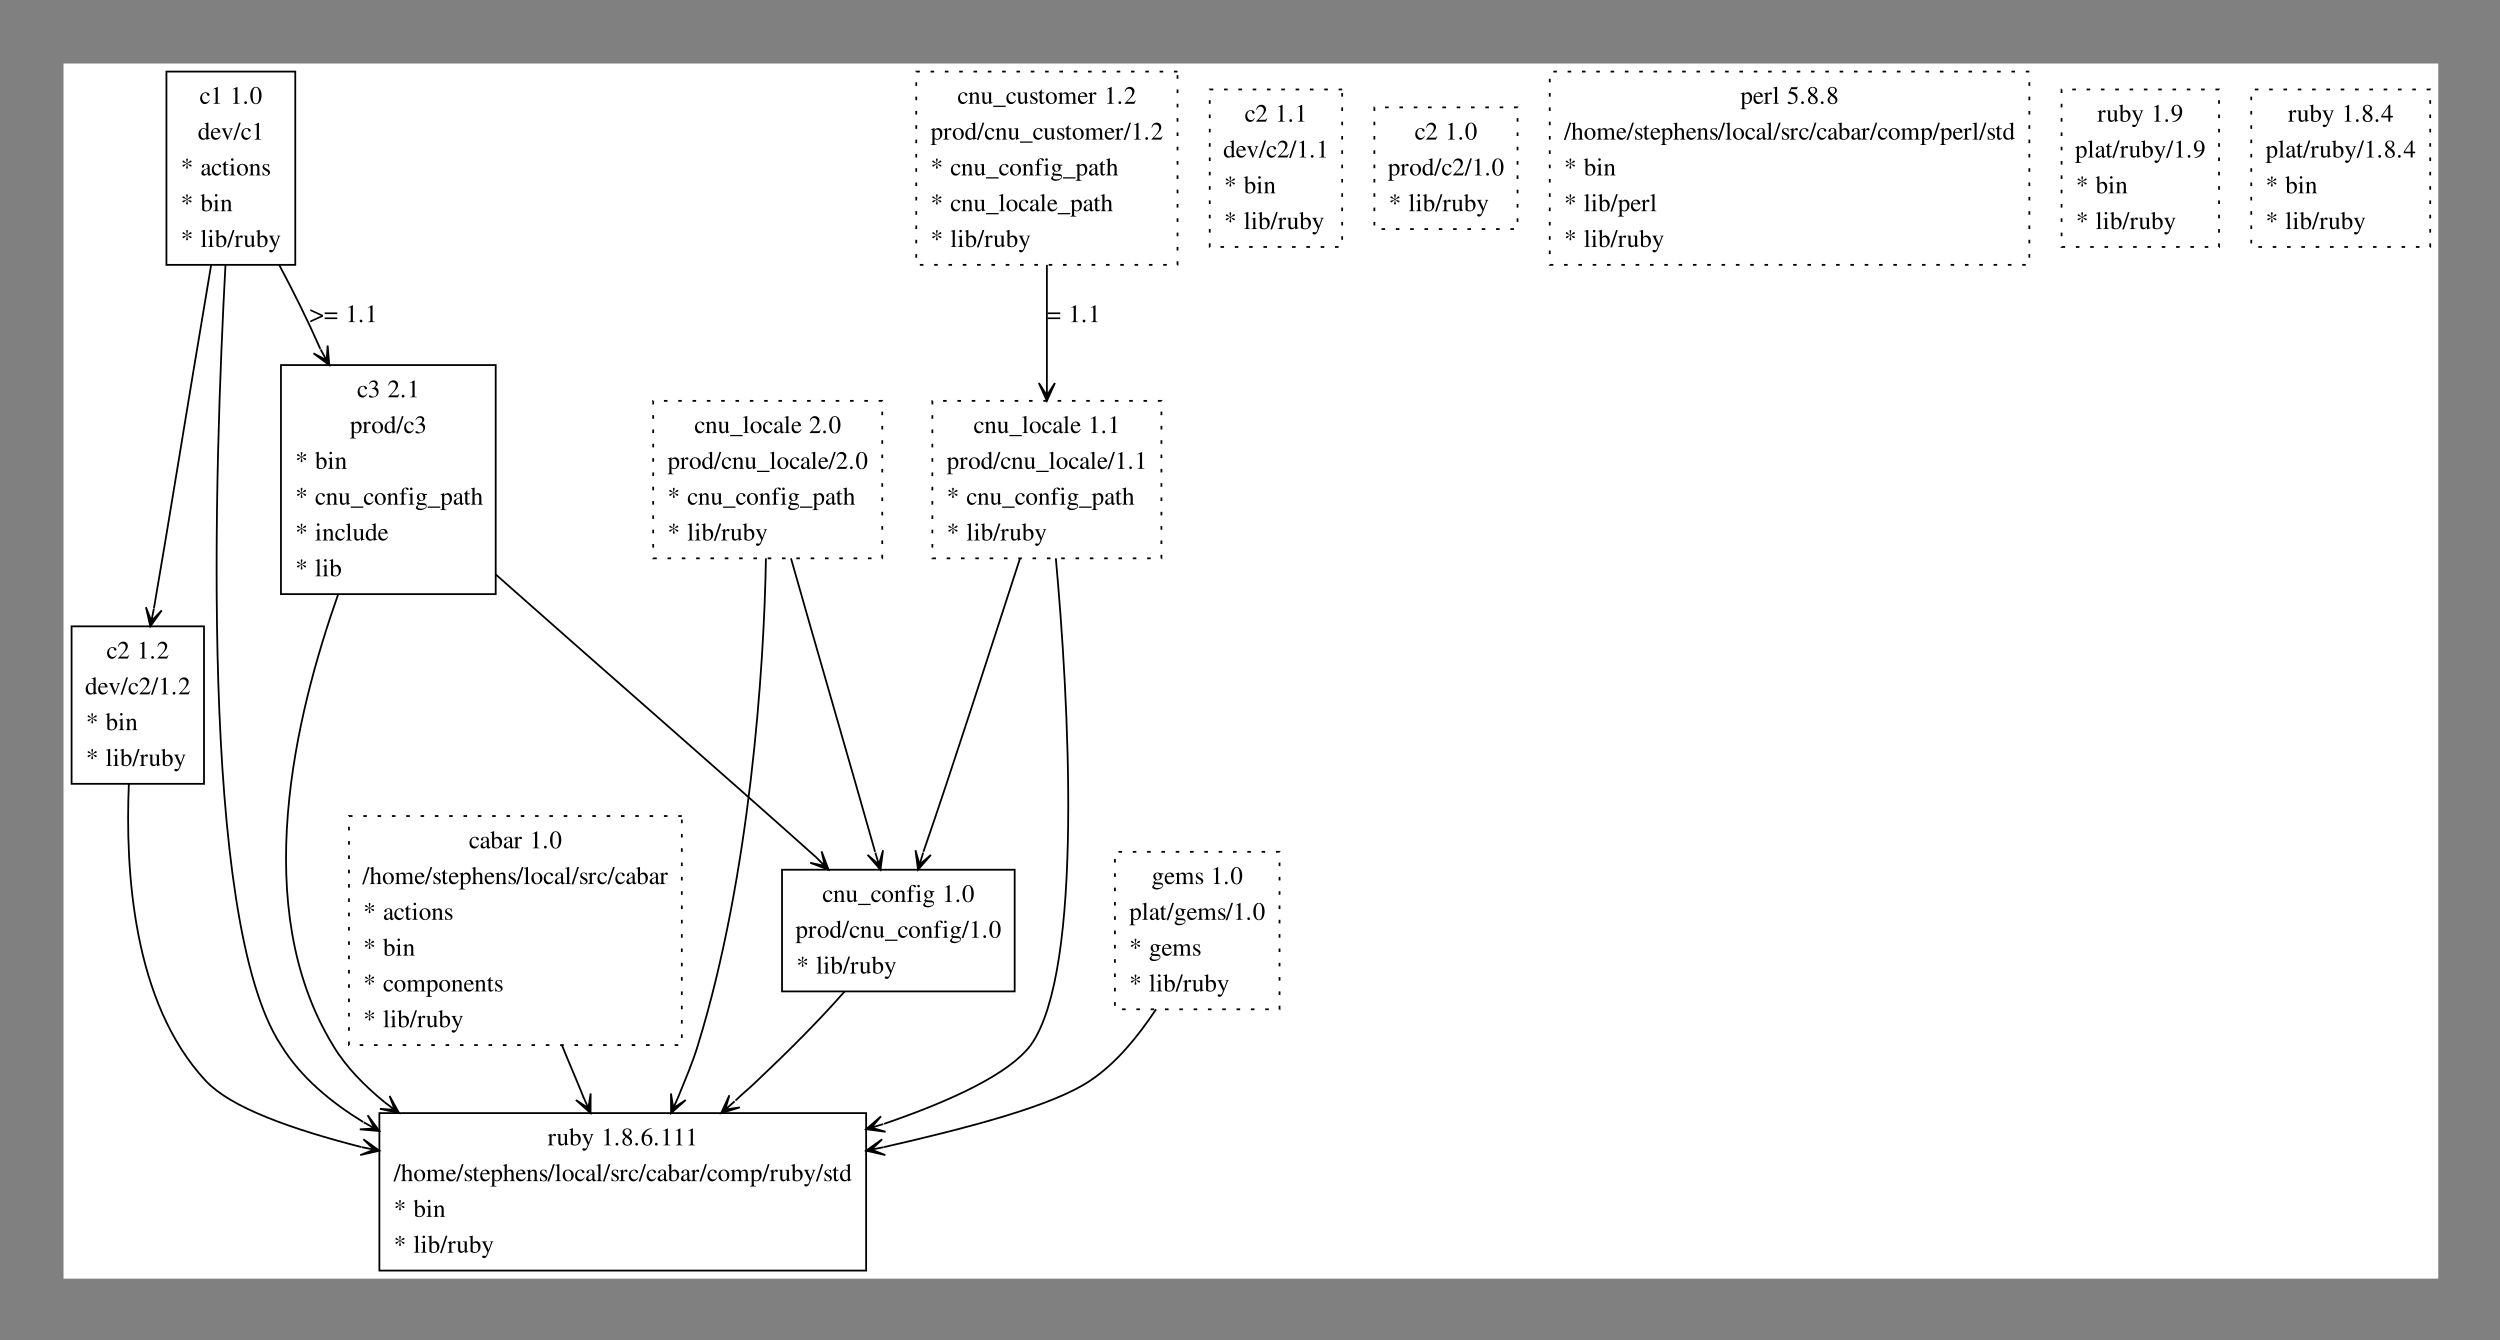 <?xml version="1.0" encoding="UTF-8"?>
<svg xmlns="http://www.w3.org/2000/svg" xmlns:xlink="http://www.w3.org/1999/xlink" width="1397pt" height="749pt" viewBox="0 0 1397 749" version="1.1">
<rect x="0" y="0" width="1397" height="749" fill="#808080" stroke="none"/>
<defs>
<g>
<symbol overflow="visible" id="glyph0-0">
<path style="stroke: none;" d="M 5.578 -2.188 C 4.906 -1.203 4.391 -0.875 3.594 -0.875 C 2.328 -0.875 1.422 -1.984 1.422 -3.594 C 1.422 -5.047 2.203 -6.031 3.328 -6.031 C 3.844 -6.031 4.016 -5.875 4.156 -5.359 L 4.234 -5.047 C 4.359 -4.656 4.609 -4.406 4.906 -4.406 C 5.266 -4.406 5.578 -4.672 5.578 -5 C 5.578 -5.781 4.594 -6.438 3.422 -6.438 C 2.734 -6.438 2.016 -6.156 1.438 -5.656 C 0.734 -5.047 0.344 -4.094 0.344 -2.984 C 0.344 -1.156 1.453 0.141 3.016 0.141 C 3.641 0.141 4.203 -0.078 4.703 -0.516 C 5.078 -0.859 5.344 -1.234 5.766 -2.062 L 5.578 -2.188 Z M 5.578 -2.188 "/>
</symbol>
<symbol overflow="visible" id="glyph0-1">
<path style="stroke: none;" d="M 4.078 -9.469 L 1.547 -8.188 L 1.547 -8 C 1.719 -8.062 1.875 -8.125 1.938 -8.141 C 2.188 -8.25 2.422 -8.297 2.562 -8.297 C 2.859 -8.297 2.984 -8.094 2.984 -7.641 L 2.984 -1.297 C 2.984 -0.844 2.875 -0.516 2.641 -0.391 C 2.438 -0.266 2.234 -0.219 1.656 -0.203 L 1.656 0 L 5.516 0 L 5.516 -0.203 C 4.406 -0.219 4.188 -0.359 4.188 -1.031 L 4.188 -9.438 L 4.078 -9.469 Z M 4.078 -9.469 "/>
</symbol>
<symbol overflow="visible" id="glyph0-2">
<path style="stroke: none;" d=""/>
</symbol>
<symbol overflow="visible" id="glyph0-3">
<path style="stroke: none;" d="M 1.75 -1.406 C 1.328 -1.406 0.984 -1.031 0.984 -0.609 C 0.984 -0.203 1.328 0.156 1.734 0.156 C 2.172 0.156 2.531 -0.203 2.531 -0.609 C 2.531 -1.031 2.172 -1.406 1.75 -1.406 Z M 1.75 -1.406 "/>
</symbol>
<symbol overflow="visible" id="glyph0-4">
<path style="stroke: none;" d="M 3.562 -9.469 C 2.781 -9.469 2.203 -9.219 1.688 -8.734 C 0.875 -7.953 0.344 -6.344 0.344 -4.703 C 0.344 -3.172 0.797 -1.547 1.453 -0.75 C 1.969 -0.141 2.688 0.203 3.5 0.203 C 4.219 0.203 4.812 -0.047 5.312 -0.531 C 6.125 -1.297 6.656 -2.922 6.656 -4.625 C 6.656 -7.484 5.391 -9.469 3.562 -9.469 Z M 3.516 -9.094 C 4.688 -9.094 5.312 -7.516 5.312 -4.594 C 5.312 -1.672 4.703 -0.172 3.5 -0.172 C 2.297 -0.172 1.688 -1.672 1.688 -4.578 C 1.688 -7.547 2.312 -9.094 3.516 -9.094 Z M 3.516 -9.094 "/>
</symbol>
<symbol overflow="visible" id="glyph0-5">
<path style="stroke: none;" d="M 4.812 0.141 L 6.875 -0.594 L 6.875 -0.812 C 6.625 -0.797 6.594 -0.797 6.547 -0.797 C 6.047 -0.797 5.938 -0.953 5.938 -1.594 L 5.938 -9.531 L 5.859 -9.562 C 5.188 -9.328 4.703 -9.188 3.812 -8.953 L 3.812 -8.719 C 3.922 -8.734 4 -8.734 4.109 -8.734 C 4.641 -8.734 4.766 -8.594 4.766 -8.016 L 4.766 -5.844 C 4.234 -6.281 3.844 -6.438 3.297 -6.438 C 1.688 -6.438 0.375 -4.859 0.375 -2.875 C 0.375 -1.078 1.422 0.141 2.969 0.141 C 3.75 0.141 4.281 -0.141 4.766 -0.797 L 4.766 0.094 L 4.812 0.141 Z M 4.766 -1.422 C 4.766 -1.328 4.656 -1.156 4.516 -1.016 C 4.266 -0.734 3.922 -0.594 3.516 -0.594 C 2.359 -0.594 1.578 -1.703 1.578 -3.438 C 1.578 -5.016 2.266 -6.047 3.328 -6.047 C 4.078 -6.047 4.766 -5.391 4.766 -4.641 L 4.766 -1.422 Z M 4.766 -1.422 "/>
</symbol>
<symbol overflow="visible" id="glyph0-6">
<path style="stroke: none;" d="M 5.719 -2.297 C 5.047 -1.234 4.438 -0.828 3.547 -0.828 C 2.75 -0.828 2.141 -1.234 1.734 -2.031 C 1.484 -2.562 1.391 -3.031 1.359 -3.875 L 5.672 -3.875 C 5.562 -4.781 5.422 -5.188 5.062 -5.641 C 4.641 -6.141 4 -6.438 3.281 -6.438 C 2.578 -6.438 1.922 -6.188 1.391 -5.719 C 0.734 -5.141 0.344 -4.141 0.344 -3 C 0.344 -1.062 1.359 0.141 2.969 0.141 C 4.297 0.141 5.344 -0.688 5.938 -2.203 L 5.719 -2.297 Z M 1.391 -4.328 C 1.547 -5.422 2.016 -5.938 2.875 -5.938 C 3.719 -5.938 4.062 -5.547 4.234 -4.328 L 1.391 -4.328 Z M 1.391 -4.328 "/>
</symbol>
<symbol overflow="visible" id="glyph0-7">
<path style="stroke: none;" d="M 6.672 -6.297 L 4.734 -6.297 L 4.734 -6.094 C 5.188 -6.047 5.391 -5.906 5.391 -5.641 C 5.391 -5.5 5.359 -5.359 5.312 -5.219 L 3.922 -1.594 L 2.484 -5.188 C 2.406 -5.375 2.359 -5.578 2.359 -5.703 C 2.359 -5.953 2.516 -6.047 3.016 -6.094 L 3.016 -6.297 L 0.266 -6.297 L 0.266 -6.094 C 0.797 -6.062 0.891 -5.922 1.547 -4.484 L 3.219 -0.469 C 3.25 -0.375 3.297 -0.281 3.328 -0.172 C 3.422 0.078 3.5 0.203 3.578 0.203 C 3.672 0.203 3.766 0.016 3.969 -0.5 L 5.766 -5 C 6.172 -5.953 6.266 -6.047 6.672 -6.094 L 6.672 -6.297 Z M 6.672 -6.297 "/>
</symbol>
<symbol overflow="visible" id="glyph0-8">
<path style="stroke: none;" d="M 4.016 -9.469 L 3.078 -9.469 L -0.125 0.203 L 0.828 0.203 L 4.016 -9.469 Z M 4.016 -9.469 "/>
</symbol>
<symbol overflow="visible" id="glyph0-9">
<path style="stroke: none;" d="M 3.375 -6.281 L 3.391 -6.047 C 3.422 -5.75 3.328 -5.344 3.156 -4.875 C 3.047 -4.625 3 -4.375 3 -4.234 C 3 -3.953 3.219 -3.703 3.484 -3.703 C 3.781 -3.703 4.031 -3.969 4.031 -4.266 C 4.031 -4.359 3.984 -4.531 3.922 -4.719 C 3.734 -5.203 3.641 -5.734 3.641 -6.281 L 3.641 -6.391 L 3.734 -6.344 C 4.047 -6.219 4.344 -5.969 4.719 -5.5 C 5.062 -5.062 5.312 -4.906 5.562 -4.906 C 5.859 -4.906 6.047 -5.109 6.047 -5.422 C 6.047 -5.781 5.844 -5.938 5.219 -6.031 C 4.672 -6.125 4.234 -6.281 3.859 -6.516 L 3.75 -6.578 C 4.438 -6.969 4.703 -7.062 5.312 -7.172 C 5.859 -7.25 6.031 -7.406 6.031 -7.75 C 6.031 -8.078 5.828 -8.297 5.531 -8.297 C 5.312 -8.297 5.078 -8.125 4.75 -7.734 C 4.391 -7.312 4.047 -7 3.734 -6.828 L 3.641 -6.781 L 3.641 -7.141 C 3.641 -7.469 3.719 -7.875 3.875 -8.297 C 3.969 -8.562 4.016 -8.797 4.016 -8.953 C 4.016 -9.234 3.797 -9.469 3.516 -9.469 C 3.234 -9.469 3.031 -9.25 3.031 -8.969 C 3.031 -8.812 3.078 -8.547 3.156 -8.266 C 3.297 -7.797 3.375 -7.359 3.375 -6.984 L 3.375 -6.797 C 2.844 -7.094 2.578 -7.328 2.109 -7.828 C 1.828 -8.156 1.672 -8.281 1.438 -8.281 C 1.172 -8.281 0.969 -8.047 0.969 -7.766 C 0.969 -7.438 1.25 -7.234 1.922 -7.109 C 2.438 -7.016 2.859 -6.875 3.125 -6.688 L 3.281 -6.594 C 2.703 -6.25 2.484 -6.156 1.828 -6.031 C 1.203 -5.922 0.969 -5.75 0.969 -5.406 C 0.969 -5.094 1.156 -4.906 1.469 -4.906 C 1.688 -4.906 1.812 -4.984 2.062 -5.25 C 2.469 -5.719 2.531 -5.781 2.641 -5.875 C 2.781 -6 2.891 -6.078 3.375 -6.391 L 3.375 -6.281 Z M 3.375 -6.281 "/>
</symbol>
<symbol overflow="visible" id="glyph0-10">
<path style="stroke: none;" d="M 6.188 -0.922 C 5.953 -0.734 5.781 -0.656 5.578 -0.656 C 5.25 -0.656 5.156 -0.859 5.156 -1.469 L 5.156 -4.203 C 5.156 -4.922 5.078 -5.328 4.875 -5.672 C 4.562 -6.172 3.969 -6.438 3.141 -6.438 C 1.812 -6.438 0.781 -5.75 0.781 -4.875 C 0.781 -4.547 1.062 -4.266 1.391 -4.266 C 1.719 -4.266 2.016 -4.547 2.016 -4.859 C 2.016 -4.906 2 -4.984 1.984 -5.078 C 1.953 -5.203 1.953 -5.312 1.953 -5.422 C 1.953 -5.797 2.391 -6.109 2.953 -6.109 C 3.641 -6.109 4.016 -5.703 4.016 -4.938 L 4.016 -4.094 C 1.859 -3.219 1.625 -3.109 1.016 -2.578 C 0.719 -2.297 0.516 -1.812 0.516 -1.359 C 0.516 -0.469 1.141 0.141 1.984 0.141 C 2.609 0.141 3.172 -0.156 4.031 -0.875 C 4.109 -0.156 4.359 0.141 4.922 0.141 C 5.406 0.141 5.703 -0.031 6.188 -0.562 L 6.188 -0.922 Z M 4.016 -1.719 C 4.016 -1.281 3.953 -1.156 3.656 -1 C 3.312 -0.797 2.922 -0.672 2.625 -0.672 C 2.141 -0.672 1.75 -1.141 1.75 -1.75 L 1.75 -1.812 C 1.75 -2.625 2.328 -3.141 4.016 -3.75 L 4.016 -1.719 Z M 4.016 -1.719 "/>
</symbol>
<symbol overflow="visible" id="glyph0-11">
<path style="stroke: none;" d="M 3.562 -6.297 L 2.156 -6.297 L 2.156 -7.922 C 2.156 -8.062 2.141 -8.109 2.062 -8.109 C 1.953 -7.984 1.875 -7.859 1.781 -7.719 C 1.25 -6.938 0.641 -6.266 0.422 -6.219 C 0.266 -6.125 0.188 -6.016 0.188 -5.953 C 0.188 -5.906 0.203 -5.875 0.234 -5.859 L 0.984 -5.859 L 0.984 -1.641 C 0.984 -0.469 1.406 0.141 2.219 0.141 C 2.906 0.141 3.438 -0.203 3.906 -0.922 L 3.719 -1.078 C 3.438 -0.734 3.188 -0.594 2.891 -0.594 C 2.359 -0.594 2.156 -0.969 2.156 -1.844 L 2.156 -5.859 L 3.562 -5.859 L 3.562 -6.297 Z M 3.562 -6.297 "/>
</symbol>
<symbol overflow="visible" id="glyph0-12">
<path style="stroke: none;" d="M 2.453 -6.438 L 0.281 -5.672 L 0.281 -5.453 L 0.391 -5.469 C 0.562 -5.5 0.734 -5.516 0.875 -5.516 C 1.203 -5.516 1.328 -5.297 1.328 -4.672 L 1.328 -1.422 C 1.328 -0.422 1.188 -0.266 0.219 -0.203 L 0.219 0 L 3.547 0 L 3.547 -0.203 C 2.625 -0.281 2.5 -0.422 2.5 -1.422 L 2.5 -6.391 L 2.453 -6.438 Z M 1.797 -9.562 C 1.406 -9.562 1.094 -9.234 1.094 -8.844 C 1.094 -8.453 1.406 -8.141 1.797 -8.141 C 2.203 -8.141 2.516 -8.438 2.516 -8.844 C 2.516 -9.234 2.203 -9.562 1.797 -9.562 Z M 1.797 -9.562 "/>
</symbol>
<symbol overflow="visible" id="glyph0-13">
<path style="stroke: none;" d="M 3.5 -6.438 C 1.688 -6.438 0.406 -5.094 0.406 -3.156 C 0.406 -1.281 1.703 0.141 3.469 0.141 C 5.234 0.141 6.578 -1.344 6.578 -3.281 C 6.578 -5.109 5.297 -6.438 3.5 -6.438 Z M 3.312 -6.047 C 4.5 -6.047 5.312 -4.703 5.312 -2.781 C 5.312 -1.203 4.688 -0.25 3.641 -0.25 C 3.094 -0.25 2.578 -0.594 2.281 -1.141 C 1.891 -1.875 1.672 -2.859 1.672 -3.844 C 1.672 -5.188 2.328 -6.047 3.312 -6.047 Z M 3.312 -6.047 "/>
</symbol>
<symbol overflow="visible" id="glyph0-14">
<path style="stroke: none;" d="M 0.219 -5.578 C 0.312 -5.609 0.453 -5.625 0.609 -5.625 C 1 -5.625 1.125 -5.422 1.125 -4.734 L 1.125 -1.266 C 1.125 -0.469 0.969 -0.266 0.25 -0.203 L 0.25 0 L 3.219 0 L 3.219 -0.203 C 2.5 -0.266 2.297 -0.438 2.297 -0.938 L 2.297 -4.875 C 2.969 -5.5 3.281 -5.672 3.734 -5.672 C 4.422 -5.672 4.766 -5.234 4.766 -4.312 L 4.766 -1.391 C 4.766 -0.5 4.578 -0.266 3.875 -0.203 L 3.875 0 L 6.797 0 L 6.797 -0.203 C 6.109 -0.281 5.938 -0.453 5.938 -1.141 L 5.938 -4.344 C 5.938 -5.656 5.312 -6.438 4.281 -6.438 C 3.641 -6.438 3.203 -6.203 2.25 -5.312 L 2.25 -6.406 L 2.156 -6.438 C 1.469 -6.188 1 -6.031 0.219 -5.812 L 0.219 -5.578 Z M 0.219 -5.578 "/>
</symbol>
<symbol overflow="visible" id="glyph0-15">
<path style="stroke: none;" d="M 4.406 -4.391 L 4.359 -6.297 L 4.203 -6.297 L 4.172 -6.266 C 4.047 -6.172 4.031 -6.156 3.969 -6.156 C 3.891 -6.156 3.75 -6.188 3.594 -6.266 C 3.297 -6.375 2.984 -6.422 2.625 -6.422 C 1.516 -6.422 0.719 -5.719 0.719 -4.703 C 0.719 -3.922 1.156 -3.359 2.359 -2.688 L 3.156 -2.219 C 3.656 -1.953 3.891 -1.609 3.891 -1.172 C 3.891 -0.562 3.438 -0.172 2.734 -0.172 C 2.25 -0.172 1.812 -0.344 1.547 -0.656 C 1.266 -1.016 1.141 -1.328 0.953 -2.125 L 0.734 -2.125 L 0.734 0.062 L 0.906 0.062 C 1.016 -0.078 1.062 -0.109 1.234 -0.109 C 1.359 -0.109 1.547 -0.078 1.875 0 C 2.266 0.078 2.641 0.141 2.891 0.141 C 3.969 0.141 4.875 -0.672 4.875 -1.656 C 4.875 -2.359 4.531 -2.812 3.703 -3.312 L 2.188 -4.219 C 1.797 -4.438 1.578 -4.781 1.578 -5.172 C 1.578 -5.719 2.016 -6.125 2.656 -6.125 C 3.453 -6.125 3.875 -5.641 4.203 -4.391 L 4.406 -4.391 Z M 4.406 -4.391 "/>
</symbol>
<symbol overflow="visible" id="glyph0-16">
<path style="stroke: none;" d="M 2.141 -9.531 L 2.078 -9.562 C 1.484 -9.359 1.109 -9.234 0.453 -9.062 L 0.047 -8.953 L 0.047 -8.719 C 0.125 -8.734 0.188 -8.734 0.281 -8.734 C 0.844 -8.734 0.969 -8.609 0.969 -8.016 L 0.969 -0.75 C 0.969 -0.328 2.156 0.141 3.281 0.141 C 5.125 0.141 6.547 -1.406 6.547 -3.406 C 6.547 -5.125 5.484 -6.438 4.094 -6.438 C 3.234 -6.438 2.422 -5.938 2.141 -5.25 L 2.141 -9.531 Z M 2.141 -4.516 C 2.141 -5.047 2.797 -5.562 3.531 -5.562 C 4.625 -5.562 5.312 -4.469 5.312 -2.766 C 5.312 -1.203 4.641 -0.312 3.5 -0.312 C 2.766 -0.312 2.141 -0.625 2.141 -0.984 L 2.141 -4.516 Z M 2.141 -4.516 "/>
</symbol>
<symbol overflow="visible" id="glyph0-17">
<path style="stroke: none;" d="M 0.266 -8.719 L 0.344 -8.719 C 0.5 -8.734 0.672 -8.75 0.781 -8.75 C 1.234 -8.75 1.375 -8.547 1.375 -7.891 L 1.375 -1.219 C 1.375 -0.469 1.172 -0.281 0.297 -0.203 L 0.297 0 L 3.594 0 L 3.594 -0.203 C 2.719 -0.266 2.547 -0.406 2.547 -1.172 L 2.547 -9.531 L 2.484 -9.562 C 1.766 -9.328 1.234 -9.188 0.266 -8.953 L 0.266 -8.719 Z M 0.266 -8.719 "/>
</symbol>
<symbol overflow="visible" id="glyph0-18">
<path style="stroke: none;" d="M 0.094 -5.453 C 0.297 -5.5 0.422 -5.516 0.594 -5.516 C 0.938 -5.516 1.062 -5.297 1.062 -4.672 L 1.062 -1.172 C 1.062 -0.469 0.969 -0.375 0.062 -0.203 L 0.062 0 L 3.438 0 L 3.438 -0.203 C 2.484 -0.25 2.234 -0.469 2.234 -1.266 L 2.234 -4.406 C 2.234 -4.859 2.844 -5.562 3.219 -5.562 C 3.297 -5.562 3.438 -5.484 3.578 -5.344 C 3.812 -5.156 3.969 -5.062 4.141 -5.062 C 4.484 -5.062 4.688 -5.312 4.688 -5.703 C 4.688 -6.156 4.391 -6.438 3.922 -6.438 C 3.328 -6.438 2.922 -6.125 2.234 -5.125 L 2.234 -6.406 L 2.172 -6.438 C 1.422 -6.125 0.922 -5.953 0.094 -5.688 L 0.094 -5.453 Z M 0.094 -5.453 "/>
</symbol>
<symbol overflow="visible" id="glyph0-19">
<path style="stroke: none;" d="M 6.703 -0.703 L 6.641 -0.703 C 5.984 -0.703 5.844 -0.859 5.844 -1.5 L 5.844 -6.297 L 3.625 -6.297 L 3.625 -6.062 C 4.5 -6.016 4.656 -5.875 4.656 -5.188 L 4.656 -1.891 C 4.656 -1.5 4.594 -1.297 4.391 -1.141 C 4.016 -0.844 3.578 -0.672 3.156 -0.672 C 2.625 -0.672 2.172 -1.141 2.172 -1.734 L 2.172 -6.297 L 0.125 -6.297 L 0.125 -6.109 C 0.797 -6.062 1 -5.859 1 -5.203 L 1 -1.688 C 1 -0.578 1.672 0.141 2.688 0.141 C 3.203 0.141 3.75 -0.078 4.125 -0.469 L 4.734 -1.062 L 4.734 0.094 L 4.781 0.125 C 5.484 -0.156 5.984 -0.312 6.703 -0.5 L 6.703 -0.703 Z M 6.703 -0.703 "/>
</symbol>
<symbol overflow="visible" id="glyph0-20">
<path style="stroke: none;" d="M 6.656 -6.297 L 4.766 -6.297 L 4.766 -6.094 C 5.203 -6.094 5.438 -5.969 5.438 -5.734 C 5.438 -5.688 5.422 -5.594 5.375 -5.5 L 4.016 -1.641 L 2.406 -5.188 C 2.328 -5.375 2.266 -5.562 2.266 -5.719 C 2.266 -5.969 2.484 -6.062 3.078 -6.094 L 3.078 -6.297 L 0.203 -6.297 L 0.203 -6.109 C 0.562 -6.047 0.797 -5.891 0.906 -5.656 L 2.5 -2.219 L 2.547 -2.094 L 2.766 -1.688 C 3.156 -0.984 3.375 -0.469 3.375 -0.266 C 3.375 -0.062 3.047 0.828 2.812 1.25 C 2.625 1.609 2.312 1.875 2.109 1.875 C 2.031 1.875 1.906 1.844 1.766 1.781 C 1.5 1.688 1.266 1.625 1.016 1.625 C 0.703 1.625 0.422 1.906 0.422 2.234 C 0.422 2.703 0.875 3.047 1.453 3.047 C 2.391 3.047 3.062 2.266 3.828 0.25 L 5.984 -5.453 C 6.156 -5.906 6.312 -6.047 6.656 -6.094 L 6.656 -6.297 Z M 6.656 -6.297 "/>
</symbol>
<symbol overflow="visible" id="glyph0-21">
<path style="stroke: none;" d="M 6.656 -1.922 L 6.469 -1.984 C 5.953 -1.188 5.766 -1.062 5.141 -1.062 L 1.797 -1.062 L 4.141 -3.531 C 5.391 -4.828 5.938 -5.891 5.938 -6.984 C 5.938 -8.391 4.797 -9.469 3.344 -9.469 C 2.578 -9.469 1.844 -9.156 1.328 -8.594 C 0.875 -8.125 0.672 -7.672 0.438 -6.672 L 0.734 -6.609 C 1.281 -7.984 1.797 -8.422 2.766 -8.422 C 3.938 -8.422 4.734 -7.625 4.734 -6.453 C 4.734 -5.359 4.094 -4.062 2.906 -2.812 L 0.422 -0.172 L 0.422 0 L 5.875 0 L 6.656 -1.922 Z M 6.656 -1.922 "/>
</symbol>
<symbol overflow="visible" id="glyph0-22">
<path style="stroke: none;" d="M 2.141 -4.625 C 2.969 -4.625 3.297 -4.594 3.625 -4.469 C 4.5 -4.156 5.047 -3.359 5.047 -2.391 C 5.047 -1.219 4.234 -0.312 3.203 -0.312 C 2.828 -0.312 2.547 -0.406 2.031 -0.734 C 1.609 -1 1.375 -1.094 1.141 -1.094 C 0.812 -1.094 0.609 -0.891 0.609 -0.609 C 0.609 -0.109 1.203 0.203 2.188 0.203 C 3.266 0.203 4.375 -0.172 5.031 -0.734 C 5.688 -1.312 6.047 -2.125 6.047 -3.062 C 6.047 -3.781 5.828 -4.438 5.422 -4.875 C 5.141 -5.188 4.875 -5.344 4.25 -5.609 C 5.219 -6.266 5.578 -6.797 5.578 -7.547 C 5.578 -8.688 4.672 -9.469 3.391 -9.469 C 2.688 -9.469 2.078 -9.219 1.562 -8.781 C 1.141 -8.406 0.938 -8.031 0.625 -7.203 L 0.844 -7.141 C 1.406 -8.156 2.047 -8.625 2.922 -8.625 C 3.844 -8.625 4.469 -8.016 4.469 -7.125 C 4.469 -6.625 4.25 -6.125 3.906 -5.766 C 3.484 -5.344 3.094 -5.141 2.141 -4.797 L 2.141 -4.625 Z M 2.141 -4.625 "/>
</symbol>
<symbol overflow="visible" id="glyph0-23">
<path style="stroke: none;" d="M 0.125 -5.5 C 0.25 -5.516 0.344 -5.516 0.469 -5.516 C 0.953 -5.516 1.047 -5.375 1.047 -4.719 L 1.047 1.828 C 1.047 2.562 0.891 2.719 0.062 2.797 L 0.062 3.031 L 3.453 3.031 L 3.453 2.781 C 2.406 2.766 2.219 2.625 2.219 1.734 L 2.219 -0.469 C 2.719 0 3.047 0.141 3.641 0.141 C 5.297 0.141 6.578 -1.422 6.578 -3.453 C 6.578 -5.188 5.594 -6.438 4.234 -6.438 C 3.453 -6.438 2.844 -6.094 2.219 -5.328 L 2.219 -6.406 L 2.141 -6.438 C 1.391 -6.141 0.891 -5.969 0.125 -5.719 L 0.125 -5.5 Z M 2.219 -4.672 C 2.219 -5.094 3.016 -5.594 3.656 -5.594 C 4.688 -5.594 5.375 -4.531 5.375 -2.906 C 5.375 -1.359 4.688 -0.312 3.688 -0.312 C 3.031 -0.312 2.219 -0.812 2.219 -1.234 L 2.219 -4.672 Z M 2.219 -4.672 "/>
</symbol>
<symbol overflow="visible" id="glyph0-24">
<path style="stroke: none;" d="M 7 1.75 L 7 1.047 L 0 1.047 L 0 1.75 L 7 1.75 Z M 7 1.75 "/>
</symbol>
<symbol overflow="visible" id="glyph0-25">
<path style="stroke: none;" d="M 4.328 -6.297 L 2.609 -6.297 L 2.609 -7.922 C 2.609 -8.734 2.875 -9.172 3.406 -9.172 C 3.703 -9.172 3.891 -9.031 4.141 -8.625 C 4.375 -8.266 4.531 -8.125 4.781 -8.125 C 5.094 -8.125 5.359 -8.375 5.359 -8.688 C 5.359 -9.203 4.75 -9.562 3.906 -9.562 C 3.031 -9.562 2.297 -9.188 1.938 -8.547 C 1.562 -7.922 1.453 -7.422 1.438 -6.297 L 0.297 -6.297 L 0.297 -5.859 L 1.438 -5.859 L 1.438 -1.453 C 1.438 -0.438 1.281 -0.266 0.281 -0.203 L 0.281 0 L 3.922 0 L 3.922 -0.203 C 2.766 -0.25 2.625 -0.406 2.625 -1.453 L 2.625 -5.859 L 4.328 -5.859 L 4.328 -6.297 Z M 4.328 -6.297 "/>
</symbol>
<symbol overflow="visible" id="glyph0-26">
<path style="stroke: none;" d="M 6.578 -5.438 L 6.578 -5.984 L 5.5 -5.984 C 5.219 -5.984 5.016 -6.016 4.734 -6.125 L 4.422 -6.234 C 4.047 -6.375 3.672 -6.438 3.297 -6.438 C 2 -6.438 0.969 -5.438 0.969 -4.156 C 0.969 -3.281 1.344 -2.75 2.266 -2.281 C 2 -2.031 1.75 -1.797 1.672 -1.719 C 1.203 -1.312 1.016 -1.031 1.016 -0.75 C 1.016 -0.469 1.188 -0.297 1.766 -0.016 C 0.766 0.719 0.391 1.172 0.391 1.688 C 0.391 2.438 1.484 3.047 2.812 3.047 C 3.859 3.047 4.953 2.688 5.688 2.094 C 6.219 1.672 6.453 1.219 6.453 0.688 C 6.453 -0.188 5.797 -0.766 4.766 -0.812 L 2.953 -0.891 C 2.219 -0.922 1.859 -1.047 1.859 -1.281 C 1.859 -1.547 2.328 -2.047 2.703 -2.156 C 2.828 -2.141 2.922 -2.125 2.969 -2.125 C 3.234 -2.094 3.422 -2.094 3.5 -2.094 C 4.016 -2.094 4.578 -2.297 5.016 -2.672 C 5.469 -3.062 5.688 -3.562 5.688 -4.25 C 5.688 -4.656 5.609 -4.984 5.422 -5.438 L 6.578 -5.438 Z M 2.062 0.031 C 2.516 0.125 3.641 0.203 4.328 0.203 C 5.594 0.203 6.062 0.391 6.062 0.891 C 6.062 1.703 5 2.25 3.422 2.25 C 2.188 2.25 1.375 1.844 1.375 1.234 C 1.375 0.906 1.469 0.734 2.062 0.031 Z M 2.125 -4.734 C 2.125 -5.562 2.516 -6.047 3.156 -6.047 C 3.594 -6.047 3.969 -5.812 4.188 -5.391 C 4.438 -4.906 4.609 -4.25 4.609 -3.703 C 4.609 -2.922 4.203 -2.438 3.562 -2.438 C 2.719 -2.438 2.125 -3.344 2.125 -4.688 L 2.125 -4.734 Z M 2.125 -4.734 "/>
</symbol>
<symbol overflow="visible" id="glyph0-27">
<path style="stroke: none;" d="M 2.203 -4.797 C 2.781 -5.453 3.203 -5.688 3.75 -5.688 C 4.453 -5.688 4.797 -5.188 4.797 -4.203 L 4.797 -1.422 C 4.797 -0.469 4.656 -0.297 3.844 -0.203 L 3.844 0 L 6.812 0 L 6.812 -0.203 C 6.062 -0.344 5.984 -0.469 5.984 -1.422 L 5.984 -4.219 C 5.984 -5.688 5.391 -6.438 4.25 -6.438 C 3.438 -6.438 2.844 -6.109 2.203 -5.266 L 2.203 -9.516 L 2.125 -9.562 C 1.656 -9.391 1.297 -9.281 0.516 -9.062 L 0.141 -8.953 L 0.141 -8.719 C 0.203 -8.734 0.234 -8.734 0.312 -8.734 C 0.906 -8.734 1.016 -8.625 1.016 -8.016 L 1.016 -1.422 C 1.016 -0.453 0.938 -0.328 0.125 -0.203 L 0.125 0 L 3.156 0 L 3.156 -0.203 C 2.344 -0.297 2.203 -0.469 2.203 -1.422 L 2.203 -4.797 Z M 2.203 -4.797 "/>
</symbol>
<symbol overflow="visible" id="glyph0-28">
<path style="stroke: none;" d="M 0.391 0.141 L 7.5 -3.078 L 7.5 -4 L 0.391 -7.219 L 0.391 -6.219 L 6.266 -3.547 L 0.391 -0.875 L 0.391 0.141 Z M 0.391 0.141 "/>
</symbol>
<symbol overflow="visible" id="glyph0-29">
<path style="stroke: none;" d="M 7.469 -5.406 L 0.422 -5.406 L 0.422 -4.484 L 7.469 -4.484 L 7.469 -5.406 Z M 7.469 -2.609 L 0.422 -2.609 L 0.422 -1.688 L 7.469 -1.688 L 7.469 -2.609 Z M 7.469 -2.609 "/>
</symbol>
<symbol overflow="visible" id="glyph0-30">
<path style="stroke: none;" d="M 4.062 -5.188 C 5.453 -5.938 5.938 -6.531 5.938 -7.469 C 5.938 -8.625 4.922 -9.469 3.531 -9.469 C 2 -9.469 0.875 -8.531 0.875 -7.25 C 0.875 -6.344 1.141 -5.938 2.609 -4.641 C 1.094 -3.5 0.781 -3.062 0.781 -2.109 C 0.781 -0.75 1.891 0.203 3.469 0.203 C 5.156 0.203 6.234 -0.734 6.234 -2.172 C 6.234 -3.25 5.75 -3.938 4.062 -5.188 Z M 3.812 -3.75 C 4.828 -3.031 5.172 -2.516 5.172 -1.734 C 5.172 -0.828 4.531 -0.203 3.625 -0.203 C 2.562 -0.203 1.844 -1.016 1.844 -2.219 C 1.844 -3.125 2.156 -3.703 2.969 -4.375 L 3.812 -3.75 Z M 3.656 -5.453 C 2.406 -6.266 1.906 -6.906 1.906 -7.688 C 1.906 -8.5 2.531 -9.078 3.422 -9.078 C 4.375 -9.078 4.969 -8.453 4.969 -7.484 C 4.969 -6.688 4.578 -6.062 3.781 -5.531 C 3.703 -5.484 3.703 -5.484 3.656 -5.453 Z M 3.656 -5.453 "/>
</symbol>
<symbol overflow="visible" id="glyph0-31">
<path style="stroke: none;" d="M 6.25 -9.578 C 4.641 -9.438 3.844 -9.172 2.812 -8.453 C 1.297 -7.375 0.469 -5.781 0.469 -3.906 C 0.469 -2.688 0.859 -1.453 1.453 -0.75 C 1.984 -0.141 2.75 0.203 3.609 0.203 C 5.344 0.203 6.547 -1.141 6.547 -3.062 C 6.547 -4.859 5.531 -5.984 3.922 -5.984 C 3.297 -5.984 3.016 -5.891 2.125 -5.359 C 2.5 -7.469 4.078 -8.984 6.266 -9.359 L 6.25 -9.578 Z M 3.391 -5.344 C 4.594 -5.344 5.297 -4.344 5.297 -2.594 C 5.297 -1.047 4.75 -0.203 3.766 -0.203 C 2.531 -0.203 1.781 -1.516 1.781 -3.688 C 1.781 -4.391 1.891 -4.781 2.172 -5 C 2.469 -5.219 2.891 -5.344 3.391 -5.344 Z M 3.391 -5.344 "/>
</symbol>
<symbol overflow="visible" id="glyph0-32">
<path style="stroke: none;" d="M 0.266 -5.578 C 0.453 -5.609 0.562 -5.625 0.719 -5.625 C 1.078 -5.625 1.203 -5.406 1.203 -4.734 L 1.203 -1.188 C 1.203 -0.438 1.016 -0.219 0.219 -0.203 L 0.219 0 L 3.328 0 L 3.328 -0.203 C 2.594 -0.234 2.375 -0.391 2.375 -0.938 L 2.375 -4.891 C 2.375 -4.906 2.484 -5.047 2.594 -5.156 C 2.938 -5.469 3.547 -5.719 4.031 -5.719 C 4.641 -5.719 4.953 -5.219 4.953 -4.234 L 4.953 -1.203 C 4.953 -0.422 4.797 -0.266 4 -0.203 L 4 0 L 7.141 0 L 7.141 -0.203 C 6.344 -0.219 6.125 -0.469 6.125 -1.328 L 6.125 -4.859 C 6.547 -5.453 7.016 -5.719 7.656 -5.719 C 8.453 -5.719 8.703 -5.328 8.703 -4.172 L 8.703 -1.219 C 8.703 -0.422 8.594 -0.312 7.781 -0.203 L 7.781 0 L 10.844 0 L 10.844 -0.203 L 10.484 -0.234 C 10.062 -0.266 9.891 -0.516 9.891 -1.062 L 9.891 -3.953 C 9.891 -5.594 9.344 -6.438 8.266 -6.438 C 7.453 -6.438 6.734 -6.078 5.984 -5.266 C 5.719 -6.062 5.25 -6.438 4.5 -6.438 C 3.875 -6.438 3.484 -6.25 2.328 -5.359 L 2.328 -6.406 L 2.219 -6.438 C 1.516 -6.172 1.031 -6.016 0.266 -5.812 L 0.266 -5.578 Z M 0.266 -5.578 "/>
</symbol>
<symbol overflow="visible" id="glyph0-33">
<path style="stroke: none;" d="M 2.531 -8.156 L 5.281 -8.156 C 5.5 -8.156 5.562 -8.188 5.594 -8.281 L 6.125 -9.531 L 6 -9.625 C 5.797 -9.344 5.656 -9.266 5.359 -9.266 L 2.438 -9.266 L 0.906 -5.953 C 0.891 -5.922 0.891 -5.906 0.891 -5.875 C 0.891 -5.812 0.953 -5.766 1.062 -5.766 C 1.516 -5.766 2.078 -5.672 2.641 -5.484 C 4.25 -4.969 5 -4.109 5 -2.719 C 5 -1.375 4.141 -0.328 3.047 -0.328 C 2.766 -0.328 2.531 -0.422 2.109 -0.734 C 1.672 -1.047 1.344 -1.188 1.047 -1.188 C 0.641 -1.188 0.453 -1.016 0.453 -0.672 C 0.453 -0.141 1.109 0.203 2.156 0.203 C 3.328 0.203 4.344 -0.188 5.047 -0.891 C 5.688 -1.531 5.984 -2.328 5.984 -3.391 C 5.984 -4.391 5.719 -5.047 5.016 -5.734 C 4.391 -6.359 3.594 -6.672 1.953 -6.969 L 2.531 -8.156 Z M 2.531 -8.156 "/>
</symbol>
<symbol overflow="visible" id="glyph0-34">
<path style="stroke: none;" d="M 0.828 0.312 C 2.391 0.125 3.156 -0.141 4.109 -0.828 C 5.578 -1.891 6.422 -3.625 6.422 -5.516 C 6.422 -7.828 5.141 -9.469 3.328 -9.469 C 1.672 -9.469 0.422 -8.047 0.422 -6.156 C 0.422 -4.453 1.422 -3.312 2.938 -3.312 C 3.703 -3.312 4.297 -3.547 5.047 -4.109 C 4.469 -1.828 2.906 -0.344 0.781 0.031 L 0.828 0.312 Z M 5.062 -4.969 C 5.062 -4.688 5.016 -4.562 4.859 -4.438 C 4.469 -4.109 3.953 -3.922 3.438 -3.922 C 2.375 -3.922 1.703 -4.969 1.703 -6.641 C 1.703 -7.438 1.938 -8.281 2.219 -8.641 C 2.469 -8.922 2.812 -9.078 3.219 -9.078 C 4.438 -9.078 5.062 -7.875 5.062 -5.516 L 5.062 -4.969 Z M 5.062 -4.969 "/>
</symbol>
<symbol overflow="visible" id="glyph0-35">
<path style="stroke: none;" d="M 6.609 -3.234 L 5.188 -3.234 L 5.188 -9.469 L 4.562 -9.469 L 0.172 -3.234 L 0.172 -2.344 L 4.109 -2.344 L 4.109 0 L 5.188 0 L 5.188 -2.344 L 6.609 -2.344 L 6.609 -3.234 Z M 4.094 -3.234 L 0.734 -3.234 L 4.094 -8.031 L 4.094 -3.234 Z M 4.094 -3.234 "/>
</symbol>
</g>
</defs>
<g id="surface0">
<path style="stroke: none; fill-rule: nonzero; fill: rgb(100%,100%,100%); opacity: 1;" d="M 36 714 L 36 36 L 1362 36 L 1362 714 Z M 36 714 "/>
<path style="fill: none; stroke-width: 1; stroke-linecap: butt; stroke-linejoin: miter; stroke: rgb(100%,100%,100%); opacity: 1;stroke-miterlimit: 10;" d="M -4 4 L -4 -674 L 1322 -674 L 1322 4 Z M -4 4 " transform="matrix(1,0,0,1,40,710)"/>
<path style="fill: none; stroke-width: 1; stroke-linecap: butt; stroke-linejoin: miter; stroke: rgb(0%,0%,0%); opacity: 1;stroke-miterlimit: 10;" d="M 125 -670 L 53 -670 L 53 -562 L 125 -562 Z M 125 -670 " transform="matrix(1,0,0,1,40,710)"/>
<g style="fill: rgb(0%,0%,0%); opacity: 1;">
  <use xlink:href="#glyph0-0" x="111.5" y="58"/>
  <use xlink:href="#glyph0-1" x="117.5" y="58"/>
  <use xlink:href="#glyph0-2" x="124.5" y="58"/>
  <use xlink:href="#glyph0-1" x="128.5" y="58"/>
  <use xlink:href="#glyph0-3" x="135.5" y="58"/>
  <use xlink:href="#glyph0-4" x="139.5" y="58"/>
</g>
<g style="fill: rgb(0%,0%,0%); opacity: 1;">
  <use xlink:href="#glyph0-5" x="110.5" y="78"/>
  <use xlink:href="#glyph0-6" x="117.5" y="78"/>
  <use xlink:href="#glyph0-7" x="123.5" y="78"/>
  <use xlink:href="#glyph0-8" x="130.5" y="78"/>
  <use xlink:href="#glyph0-0" x="134.5" y="78"/>
  <use xlink:href="#glyph0-1" x="140.5" y="78"/>
</g>
<g style="fill: rgb(0%,0%,0%); opacity: 1;">
  <use xlink:href="#glyph0-9" x="101" y="98"/>
  <use xlink:href="#glyph0-2" x="108" y="98"/>
  <use xlink:href="#glyph0-10" x="112" y="98"/>
  <use xlink:href="#glyph0-0" x="118" y="98"/>
  <use xlink:href="#glyph0-11" x="124" y="98"/>
  <use xlink:href="#glyph0-12" x="128" y="98"/>
  <use xlink:href="#glyph0-13" x="132" y="98"/>
  <use xlink:href="#glyph0-14" x="139" y="98"/>
  <use xlink:href="#glyph0-15" x="146" y="98"/>
</g>
<g style="fill: rgb(0%,0%,0%); opacity: 1;">
  <use xlink:href="#glyph0-9" x="101" y="118"/>
  <use xlink:href="#glyph0-2" x="108" y="118"/>
  <use xlink:href="#glyph0-16" x="112" y="118"/>
  <use xlink:href="#glyph0-12" x="119" y="118"/>
  <use xlink:href="#glyph0-14" x="123" y="118"/>
</g>
<g style="fill: rgb(0%,0%,0%); opacity: 1;">
  <use xlink:href="#glyph0-9" x="101" y="138"/>
  <use xlink:href="#glyph0-2" x="108" y="138"/>
  <use xlink:href="#glyph0-17" x="112" y="138"/>
  <use xlink:href="#glyph0-12" x="116" y="138"/>
  <use xlink:href="#glyph0-16" x="120" y="138"/>
  <use xlink:href="#glyph0-8" x="127" y="138"/>
  <use xlink:href="#glyph0-18" x="131" y="138"/>
  <use xlink:href="#glyph0-19" x="136" y="138"/>
  <use xlink:href="#glyph0-16" x="143" y="138"/>
  <use xlink:href="#glyph0-20" x="150" y="138"/>
</g>
<path style="fill: none; stroke-width: 1; stroke-linecap: butt; stroke-linejoin: miter; stroke: rgb(0%,0%,0%); opacity: 1;stroke-miterlimit: 10;" d="M 74 -360 L 0 -360 L 0 -272 L 74 -272 Z M 74 -360 " transform="matrix(1,0,0,1,40,710)"/>
<g style="fill: rgb(0%,0%,0%); opacity: 1;">
  <use xlink:href="#glyph0-0" x="59.5" y="368"/>
  <use xlink:href="#glyph0-21" x="65.5" y="368"/>
  <use xlink:href="#glyph0-2" x="72.5" y="368"/>
  <use xlink:href="#glyph0-1" x="76.5" y="368"/>
  <use xlink:href="#glyph0-3" x="83.5" y="368"/>
  <use xlink:href="#glyph0-21" x="87.5" y="368"/>
</g>
<g style="fill: rgb(0%,0%,0%); opacity: 1;">
  <use xlink:href="#glyph0-5" x="47.5" y="388"/>
  <use xlink:href="#glyph0-6" x="54.5" y="388"/>
  <use xlink:href="#glyph0-7" x="60.5" y="388"/>
  <use xlink:href="#glyph0-8" x="67.5" y="388"/>
  <use xlink:href="#glyph0-0" x="71.5" y="388"/>
  <use xlink:href="#glyph0-21" x="77.5" y="388"/>
  <use xlink:href="#glyph0-8" x="84.5" y="388"/>
  <use xlink:href="#glyph0-1" x="88.5" y="388"/>
  <use xlink:href="#glyph0-3" x="95.5" y="388"/>
  <use xlink:href="#glyph0-21" x="99.5" y="388"/>
</g>
<g style="fill: rgb(0%,0%,0%); opacity: 1;">
  <use xlink:href="#glyph0-9" x="48" y="408"/>
  <use xlink:href="#glyph0-2" x="55" y="408"/>
  <use xlink:href="#glyph0-16" x="59" y="408"/>
  <use xlink:href="#glyph0-12" x="66" y="408"/>
  <use xlink:href="#glyph0-14" x="70" y="408"/>
</g>
<g style="fill: rgb(0%,0%,0%); opacity: 1;">
  <use xlink:href="#glyph0-9" x="48" y="428"/>
  <use xlink:href="#glyph0-2" x="55" y="428"/>
  <use xlink:href="#glyph0-17" x="59" y="428"/>
  <use xlink:href="#glyph0-12" x="63" y="428"/>
  <use xlink:href="#glyph0-16" x="67" y="428"/>
  <use xlink:href="#glyph0-8" x="74" y="428"/>
  <use xlink:href="#glyph0-18" x="78" y="428"/>
  <use xlink:href="#glyph0-19" x="83" y="428"/>
  <use xlink:href="#glyph0-16" x="90" y="428"/>
  <use xlink:href="#glyph0-20" x="97" y="428"/>
</g>
<path style="fill: none; stroke-width: 1; stroke-linecap: butt; stroke-linejoin: miter; stroke: rgb(0%,0%,0%); opacity: 1;stroke-miterlimit: 10;" d="M 78 -562 C 77 -556 76 -550 75 -544 C 65 -485 54 -416 46 -370 " transform="matrix(1,0,0,1,40,710)"/>
<path style="stroke: none; fill-rule: nonzero; fill: rgb(0%,0%,0%); opacity: 1;" d="M 84 350 L 90.374 341.077 L 84.588 347.058 L 85.961 340.194 L 84.588 347.058 L 81.549 339.312 L 84 350 Z M 84 350 "/>
<path style="fill: none; stroke-width: 1; stroke-linecap: butt; stroke-linejoin: miter; stroke: rgb(0%,0%,0%); opacity: 1;stroke-miterlimit: 10;" d="M 44 -360 L 50.374 -368.923 L 44.588 -362.942 L 45.961 -369.806 L 44.588 -362.942 L 41.549 -370.688 L 44 -360 Z M 44 -360 " transform="matrix(1,0,0,1,40,710)"/>
<path style="fill: none; stroke-width: 1; stroke-linecap: butt; stroke-linejoin: miter; stroke: rgb(0%,0%,0%); opacity: 1;stroke-miterlimit: 10;" d="M 237 -506 L 117 -506 L 117 -378 L 237 -378 Z M 237 -506 " transform="matrix(1,0,0,1,40,710)"/>
<g style="fill: rgb(0%,0%,0%); opacity: 1;">
  <use xlink:href="#glyph0-0" x="199.5" y="222"/>
  <use xlink:href="#glyph0-22" x="205.5" y="222"/>
  <use xlink:href="#glyph0-2" x="212.5" y="222"/>
  <use xlink:href="#glyph0-21" x="216.5" y="222"/>
  <use xlink:href="#glyph0-3" x="223.5" y="222"/>
  <use xlink:href="#glyph0-1" x="227.5" y="222"/>
</g>
<g style="fill: rgb(0%,0%,0%); opacity: 1;">
  <use xlink:href="#glyph0-23" x="195.5" y="242"/>
  <use xlink:href="#glyph0-18" x="202.5" y="242"/>
  <use xlink:href="#glyph0-13" x="207.5" y="242"/>
  <use xlink:href="#glyph0-5" x="214.5" y="242"/>
  <use xlink:href="#glyph0-8" x="221.5" y="242"/>
  <use xlink:href="#glyph0-0" x="225.5" y="242"/>
  <use xlink:href="#glyph0-22" x="231.5" y="242"/>
</g>
<g style="fill: rgb(0%,0%,0%); opacity: 1;">
  <use xlink:href="#glyph0-9" x="165" y="262"/>
  <use xlink:href="#glyph0-2" x="172" y="262"/>
  <use xlink:href="#glyph0-16" x="176" y="262"/>
  <use xlink:href="#glyph0-12" x="183" y="262"/>
  <use xlink:href="#glyph0-14" x="187" y="262"/>
</g>
<g style="fill: rgb(0%,0%,0%); opacity: 1;">
  <use xlink:href="#glyph0-9" x="165" y="282"/>
  <use xlink:href="#glyph0-2" x="172" y="282"/>
  <use xlink:href="#glyph0-0" x="176" y="282"/>
  <use xlink:href="#glyph0-14" x="182" y="282"/>
  <use xlink:href="#glyph0-19" x="189" y="282"/>
  <use xlink:href="#glyph0-24" x="196" y="282"/>
  <use xlink:href="#glyph0-0" x="203" y="282"/>
  <use xlink:href="#glyph0-13" x="209" y="282"/>
  <use xlink:href="#glyph0-14" x="216" y="282"/>
  <use xlink:href="#glyph0-25" x="223" y="282"/>
  <use xlink:href="#glyph0-12" x="228" y="282"/>
  <use xlink:href="#glyph0-26" x="232" y="282"/>
  <use xlink:href="#glyph0-24" x="239" y="282"/>
  <use xlink:href="#glyph0-23" x="246" y="282"/>
  <use xlink:href="#glyph0-10" x="253" y="282"/>
  <use xlink:href="#glyph0-11" x="259" y="282"/>
  <use xlink:href="#glyph0-27" x="263" y="282"/>
</g>
<g style="fill: rgb(0%,0%,0%); opacity: 1;">
  <use xlink:href="#glyph0-9" x="165" y="302"/>
  <use xlink:href="#glyph0-2" x="172" y="302"/>
  <use xlink:href="#glyph0-12" x="176" y="302"/>
  <use xlink:href="#glyph0-14" x="180" y="302"/>
  <use xlink:href="#glyph0-0" x="187" y="302"/>
  <use xlink:href="#glyph0-17" x="193" y="302"/>
  <use xlink:href="#glyph0-19" x="197" y="302"/>
  <use xlink:href="#glyph0-5" x="204" y="302"/>
  <use xlink:href="#glyph0-6" x="211" y="302"/>
</g>
<g style="fill: rgb(0%,0%,0%); opacity: 1;">
  <use xlink:href="#glyph0-9" x="165" y="322"/>
  <use xlink:href="#glyph0-2" x="172" y="322"/>
  <use xlink:href="#glyph0-17" x="176" y="322"/>
  <use xlink:href="#glyph0-12" x="180" y="322"/>
  <use xlink:href="#glyph0-16" x="184" y="322"/>
</g>
<path style="fill: none; stroke-width: 1; stroke-linecap: butt; stroke-linejoin: miter; stroke: rgb(0%,0%,0%); opacity: 1;stroke-miterlimit: 10;" d="M 116 -562 C 124 -547 132 -531 139 -515 " transform="matrix(1,0,0,1,40,710)"/>
<path style="stroke: none; fill-rule: nonzero; fill: rgb(0%,0%,0%); opacity: 1;" d="M 184 204 L 183.077 193.073 L 182.543 201.378 L 179.144 195.258 L 182.543 201.378 L 175.21 197.444 L 184 204 Z M 184 204 "/>
<path style="fill: none; stroke-width: 1; stroke-linecap: butt; stroke-linejoin: miter; stroke: rgb(0%,0%,0%); opacity: 1;stroke-miterlimit: 10;" d="M 144 -506 L 143.077 -516.927 L 142.543 -508.622 L 139.144 -514.742 L 142.543 -508.622 L 135.21 -512.556 L 144 -506 Z M 144 -506 " transform="matrix(1,0,0,1,40,710)"/>
<g style="fill: rgb(0%,0%,0%); opacity: 1;">
  <use xlink:href="#glyph0-28" x="173" y="180"/>
  <use xlink:href="#glyph0-29" x="181" y="180"/>
  <use xlink:href="#glyph0-2" x="189" y="180"/>
  <use xlink:href="#glyph0-1" x="193" y="180"/>
  <use xlink:href="#glyph0-3" x="200" y="180"/>
  <use xlink:href="#glyph0-1" x="204" y="180"/>
</g>
<path style="fill: none; stroke-width: 1; stroke-linecap: butt; stroke-linejoin: miter; stroke: rgb(0%,0%,0%); opacity: 1;stroke-miterlimit: 10;" d="M 444 -88 L 172 -88 L 172 0 L 444 0 Z M 444 -88 " transform="matrix(1,0,0,1,40,710)"/>
<g style="fill: rgb(0%,0%,0%); opacity: 1;">
  <use xlink:href="#glyph0-18" x="306" y="640"/>
  <use xlink:href="#glyph0-19" x="311" y="640"/>
  <use xlink:href="#glyph0-16" x="318" y="640"/>
  <use xlink:href="#glyph0-20" x="325" y="640"/>
  <use xlink:href="#glyph0-2" x="332" y="640"/>
  <use xlink:href="#glyph0-1" x="336" y="640"/>
  <use xlink:href="#glyph0-3" x="343" y="640"/>
  <use xlink:href="#glyph0-30" x="347" y="640"/>
  <use xlink:href="#glyph0-3" x="354" y="640"/>
  <use xlink:href="#glyph0-31" x="358" y="640"/>
  <use xlink:href="#glyph0-3" x="365" y="640"/>
  <use xlink:href="#glyph0-1" x="369" y="640"/>
  <use xlink:href="#glyph0-1" x="376" y="640"/>
  <use xlink:href="#glyph0-1" x="383" y="640"/>
</g>
<g style="fill: rgb(0%,0%,0%); opacity: 1;">
  <use xlink:href="#glyph0-8" x="220" y="660"/>
  <use xlink:href="#glyph0-27" x="224" y="660"/>
  <use xlink:href="#glyph0-13" x="231" y="660"/>
  <use xlink:href="#glyph0-32" x="238" y="660"/>
  <use xlink:href="#glyph0-6" x="249" y="660"/>
  <use xlink:href="#glyph0-8" x="255" y="660"/>
  <use xlink:href="#glyph0-15" x="259" y="660"/>
  <use xlink:href="#glyph0-11" x="264" y="660"/>
  <use xlink:href="#glyph0-6" x="268" y="660"/>
  <use xlink:href="#glyph0-23" x="274" y="660"/>
  <use xlink:href="#glyph0-27" x="281" y="660"/>
  <use xlink:href="#glyph0-6" x="288" y="660"/>
  <use xlink:href="#glyph0-14" x="294" y="660"/>
  <use xlink:href="#glyph0-15" x="301" y="660"/>
  <use xlink:href="#glyph0-8" x="306" y="660"/>
  <use xlink:href="#glyph0-17" x="310" y="660"/>
  <use xlink:href="#glyph0-13" x="314" y="660"/>
  <use xlink:href="#glyph0-0" x="321" y="660"/>
  <use xlink:href="#glyph0-10" x="327" y="660"/>
  <use xlink:href="#glyph0-17" x="333" y="660"/>
  <use xlink:href="#glyph0-8" x="337" y="660"/>
  <use xlink:href="#glyph0-15" x="341" y="660"/>
  <use xlink:href="#glyph0-18" x="346" y="660"/>
  <use xlink:href="#glyph0-0" x="351" y="660"/>
  <use xlink:href="#glyph0-8" x="357" y="660"/>
  <use xlink:href="#glyph0-0" x="361" y="660"/>
  <use xlink:href="#glyph0-10" x="367" y="660"/>
  <use xlink:href="#glyph0-16" x="373" y="660"/>
  <use xlink:href="#glyph0-10" x="380" y="660"/>
  <use xlink:href="#glyph0-18" x="386" y="660"/>
  <use xlink:href="#glyph0-8" x="391" y="660"/>
  <use xlink:href="#glyph0-0" x="395" y="660"/>
  <use xlink:href="#glyph0-13" x="401" y="660"/>
  <use xlink:href="#glyph0-32" x="408" y="660"/>
  <use xlink:href="#glyph0-23" x="419" y="660"/>
  <use xlink:href="#glyph0-8" x="426" y="660"/>
  <use xlink:href="#glyph0-18" x="430" y="660"/>
  <use xlink:href="#glyph0-19" x="435" y="660"/>
  <use xlink:href="#glyph0-16" x="442" y="660"/>
  <use xlink:href="#glyph0-20" x="449" y="660"/>
  <use xlink:href="#glyph0-8" x="456" y="660"/>
  <use xlink:href="#glyph0-15" x="460" y="660"/>
  <use xlink:href="#glyph0-11" x="465" y="660"/>
  <use xlink:href="#glyph0-5" x="469" y="660"/>
</g>
<g style="fill: rgb(0%,0%,0%); opacity: 1;">
  <use xlink:href="#glyph0-9" x="220" y="680"/>
  <use xlink:href="#glyph0-2" x="227" y="680"/>
  <use xlink:href="#glyph0-16" x="231" y="680"/>
  <use xlink:href="#glyph0-12" x="238" y="680"/>
  <use xlink:href="#glyph0-14" x="242" y="680"/>
</g>
<g style="fill: rgb(0%,0%,0%); opacity: 1;">
  <use xlink:href="#glyph0-9" x="220" y="700"/>
  <use xlink:href="#glyph0-2" x="227" y="700"/>
  <use xlink:href="#glyph0-17" x="231" y="700"/>
  <use xlink:href="#glyph0-12" x="235" y="700"/>
  <use xlink:href="#glyph0-16" x="239" y="700"/>
  <use xlink:href="#glyph0-8" x="246" y="700"/>
  <use xlink:href="#glyph0-18" x="250" y="700"/>
  <use xlink:href="#glyph0-19" x="255" y="700"/>
  <use xlink:href="#glyph0-16" x="262" y="700"/>
  <use xlink:href="#glyph0-20" x="269" y="700"/>
</g>
<path style="fill: none; stroke-width: 1; stroke-linecap: butt; stroke-linejoin: miter; stroke: rgb(0%,0%,0%); opacity: 1;stroke-miterlimit: 10;" d="M 86 -562 C 80 -450 71 -196 117 -126 C 128 -108 145 -94 163 -83 " transform="matrix(1,0,0,1,40,710)"/>
<path style="stroke: none; fill-rule: nonzero; fill: rgb(0%,0%,0%); opacity: 1;" d="M 212 632 L 205.444 623.21 L 209.378 630.543 L 203.258 627.144 L 209.378 630.543 L 201.073 631.077 L 212 632 Z M 212 632 "/>
<path style="fill: none; stroke-width: 1; stroke-linecap: butt; stroke-linejoin: miter; stroke: rgb(0%,0%,0%); opacity: 1;stroke-miterlimit: 10;" d="M 172 -78 L 165.444 -86.79 L 169.378 -79.457 L 163.258 -82.856 L 169.378 -79.457 L 161.073 -78.923 L 172 -78 Z M 172 -78 " transform="matrix(1,0,0,1,40,710)"/>
<path style="fill: none; stroke-width: 1; stroke-linecap: butt; stroke-linejoin: miter; stroke: rgb(0%,0%,0%); opacity: 1;stroke-miterlimit: 10;" d="M 32 -272 C 30 -224 34 -150 75 -106 C 89 -91 123 -79 162 -69 " transform="matrix(1,0,0,1,40,710)"/>
<path style="stroke: none; fill-rule: nonzero; fill: rgb(0%,0%,0%); opacity: 1;" d="M 212 643 L 203.077 636.626 L 209.058 642.412 L 202.194 641.039 L 209.058 642.412 L 201.312 645.451 L 212 643 Z M 212 643 "/>
<path style="fill: none; stroke-width: 1; stroke-linecap: butt; stroke-linejoin: miter; stroke: rgb(0%,0%,0%); opacity: 1;stroke-miterlimit: 10;" d="M 172 -67 L 163.077 -73.374 L 169.058 -67.588 L 162.194 -68.961 L 169.058 -67.588 L 161.312 -64.549 L 172 -67 Z M 172 -67 " transform="matrix(1,0,0,1,40,710)"/>
<path style="fill: none; stroke-width: 1; stroke-linecap: butt; stroke-linejoin: miter; stroke: rgb(0%,0%,0%); opacity: 1;stroke-dasharray: 2,6; stroke-miterlimit: 10;" d="M 710 -660 L 636 -660 L 636 -572 L 710 -572 Z M 710 -660 " transform="matrix(1,0,0,1,40,710)"/>
<g style="fill: rgb(0%,0%,0%); opacity: 1;">
  <use xlink:href="#glyph0-0" x="695.5" y="68"/>
  <use xlink:href="#glyph0-21" x="701.5" y="68"/>
  <use xlink:href="#glyph0-2" x="708.5" y="68"/>
  <use xlink:href="#glyph0-1" x="712.5" y="68"/>
  <use xlink:href="#glyph0-3" x="719.5" y="68"/>
  <use xlink:href="#glyph0-1" x="723.5" y="68"/>
</g>
<g style="fill: rgb(0%,0%,0%); opacity: 1;">
  <use xlink:href="#glyph0-5" x="683.5" y="88"/>
  <use xlink:href="#glyph0-6" x="690.5" y="88"/>
  <use xlink:href="#glyph0-7" x="696.5" y="88"/>
  <use xlink:href="#glyph0-8" x="703.5" y="88"/>
  <use xlink:href="#glyph0-0" x="707.5" y="88"/>
  <use xlink:href="#glyph0-21" x="713.5" y="88"/>
  <use xlink:href="#glyph0-8" x="720.5" y="88"/>
  <use xlink:href="#glyph0-1" x="724.5" y="88"/>
  <use xlink:href="#glyph0-3" x="731.5" y="88"/>
  <use xlink:href="#glyph0-1" x="735.5" y="88"/>
</g>
<g style="fill: rgb(0%,0%,0%); opacity: 1;">
  <use xlink:href="#glyph0-9" x="684" y="108"/>
  <use xlink:href="#glyph0-2" x="691" y="108"/>
  <use xlink:href="#glyph0-16" x="695" y="108"/>
  <use xlink:href="#glyph0-12" x="702" y="108"/>
  <use xlink:href="#glyph0-14" x="706" y="108"/>
</g>
<g style="fill: rgb(0%,0%,0%); opacity: 1;">
  <use xlink:href="#glyph0-9" x="684" y="128"/>
  <use xlink:href="#glyph0-2" x="691" y="128"/>
  <use xlink:href="#glyph0-17" x="695" y="128"/>
  <use xlink:href="#glyph0-12" x="699" y="128"/>
  <use xlink:href="#glyph0-16" x="703" y="128"/>
  <use xlink:href="#glyph0-8" x="710" y="128"/>
  <use xlink:href="#glyph0-18" x="714" y="128"/>
  <use xlink:href="#glyph0-19" x="719" y="128"/>
  <use xlink:href="#glyph0-16" x="726" y="128"/>
  <use xlink:href="#glyph0-20" x="733" y="128"/>
</g>
<path style="fill: none; stroke-width: 1; stroke-linecap: butt; stroke-linejoin: miter; stroke: rgb(0%,0%,0%); opacity: 1;stroke-dasharray: 2,6; stroke-miterlimit: 10;" d="M 808 -650 L 728 -650 L 728 -582 L 808 -582 Z M 808 -650 " transform="matrix(1,0,0,1,40,710)"/>
<g style="fill: rgb(0%,0%,0%); opacity: 1;">
  <use xlink:href="#glyph0-0" x="790.5" y="78"/>
  <use xlink:href="#glyph0-21" x="796.5" y="78"/>
  <use xlink:href="#glyph0-2" x="803.5" y="78"/>
  <use xlink:href="#glyph0-1" x="807.5" y="78"/>
  <use xlink:href="#glyph0-3" x="814.5" y="78"/>
  <use xlink:href="#glyph0-4" x="818.5" y="78"/>
</g>
<g style="fill: rgb(0%,0%,0%); opacity: 1;">
  <use xlink:href="#glyph0-23" x="775.5" y="98"/>
  <use xlink:href="#glyph0-18" x="782.5" y="98"/>
  <use xlink:href="#glyph0-13" x="787.5" y="98"/>
  <use xlink:href="#glyph0-5" x="794.5" y="98"/>
  <use xlink:href="#glyph0-8" x="801.5" y="98"/>
  <use xlink:href="#glyph0-0" x="805.5" y="98"/>
  <use xlink:href="#glyph0-21" x="811.5" y="98"/>
  <use xlink:href="#glyph0-8" x="818.5" y="98"/>
  <use xlink:href="#glyph0-1" x="822.5" y="98"/>
  <use xlink:href="#glyph0-3" x="829.5" y="98"/>
  <use xlink:href="#glyph0-4" x="833.5" y="98"/>
</g>
<g style="fill: rgb(0%,0%,0%); opacity: 1;">
  <use xlink:href="#glyph0-9" x="776" y="118"/>
  <use xlink:href="#glyph0-2" x="783" y="118"/>
  <use xlink:href="#glyph0-17" x="787" y="118"/>
  <use xlink:href="#glyph0-12" x="791" y="118"/>
  <use xlink:href="#glyph0-16" x="795" y="118"/>
  <use xlink:href="#glyph0-8" x="802" y="118"/>
  <use xlink:href="#glyph0-18" x="806" y="118"/>
  <use xlink:href="#glyph0-19" x="811" y="118"/>
  <use xlink:href="#glyph0-16" x="818" y="118"/>
  <use xlink:href="#glyph0-20" x="825" y="118"/>
</g>
<path style="fill: none; stroke-width: 1; stroke-linecap: butt; stroke-linejoin: miter; stroke: rgb(0%,0%,0%); opacity: 1;stroke-miterlimit: 10;" d="M 527 -224 L 397 -224 L 397 -156 L 527 -156 Z M 527 -224 " transform="matrix(1,0,0,1,40,710)"/>
<g style="fill: rgb(0%,0%,0%); opacity: 1;">
  <use xlink:href="#glyph0-0" x="459.5" y="504"/>
  <use xlink:href="#glyph0-14" x="465.5" y="504"/>
  <use xlink:href="#glyph0-19" x="472.5" y="504"/>
  <use xlink:href="#glyph0-24" x="479.5" y="504"/>
  <use xlink:href="#glyph0-0" x="486.5" y="504"/>
  <use xlink:href="#glyph0-13" x="492.5" y="504"/>
  <use xlink:href="#glyph0-14" x="499.5" y="504"/>
  <use xlink:href="#glyph0-25" x="506.5" y="504"/>
  <use xlink:href="#glyph0-12" x="511.5" y="504"/>
  <use xlink:href="#glyph0-26" x="515.5" y="504"/>
  <use xlink:href="#glyph0-2" x="522.5" y="504"/>
  <use xlink:href="#glyph0-1" x="526.5" y="504"/>
  <use xlink:href="#glyph0-3" x="533.5" y="504"/>
  <use xlink:href="#glyph0-4" x="537.5" y="504"/>
</g>
<g style="fill: rgb(0%,0%,0%); opacity: 1;">
  <use xlink:href="#glyph0-23" x="444.5" y="524"/>
  <use xlink:href="#glyph0-18" x="451.5" y="524"/>
  <use xlink:href="#glyph0-13" x="456.5" y="524"/>
  <use xlink:href="#glyph0-5" x="463.5" y="524"/>
  <use xlink:href="#glyph0-8" x="470.5" y="524"/>
  <use xlink:href="#glyph0-0" x="474.5" y="524"/>
  <use xlink:href="#glyph0-14" x="480.5" y="524"/>
  <use xlink:href="#glyph0-19" x="487.5" y="524"/>
  <use xlink:href="#glyph0-24" x="494.5" y="524"/>
  <use xlink:href="#glyph0-0" x="501.5" y="524"/>
  <use xlink:href="#glyph0-13" x="507.5" y="524"/>
  <use xlink:href="#glyph0-14" x="514.5" y="524"/>
  <use xlink:href="#glyph0-25" x="521.5" y="524"/>
  <use xlink:href="#glyph0-12" x="526.5" y="524"/>
  <use xlink:href="#glyph0-26" x="530.5" y="524"/>
  <use xlink:href="#glyph0-8" x="537.5" y="524"/>
  <use xlink:href="#glyph0-1" x="541.5" y="524"/>
  <use xlink:href="#glyph0-3" x="548.5" y="524"/>
  <use xlink:href="#glyph0-4" x="552.5" y="524"/>
</g>
<g style="fill: rgb(0%,0%,0%); opacity: 1;">
  <use xlink:href="#glyph0-9" x="445" y="544"/>
  <use xlink:href="#glyph0-2" x="452" y="544"/>
  <use xlink:href="#glyph0-17" x="456" y="544"/>
  <use xlink:href="#glyph0-12" x="460" y="544"/>
  <use xlink:href="#glyph0-16" x="464" y="544"/>
  <use xlink:href="#glyph0-8" x="471" y="544"/>
  <use xlink:href="#glyph0-18" x="475" y="544"/>
  <use xlink:href="#glyph0-19" x="480" y="544"/>
  <use xlink:href="#glyph0-16" x="487" y="544"/>
  <use xlink:href="#glyph0-20" x="494" y="544"/>
</g>
<path style="fill: none; stroke-width: 1; stroke-linecap: butt; stroke-linejoin: miter; stroke: rgb(0%,0%,0%); opacity: 1;stroke-miterlimit: 10;" d="M 237 -389 C 290 -342 368 -274 416 -231 " transform="matrix(1,0,0,1,40,710)"/>
<path style="stroke: none; fill-rule: nonzero; fill: rgb(0%,0%,0%); opacity: 1;" d="M 463 486 L 459.111 475.747 L 460.879 483.879 L 455.929 478.929 L 460.879 483.879 L 452.747 482.111 L 463 486 Z M 463 486 "/>
<path style="fill: none; stroke-width: 1; stroke-linecap: butt; stroke-linejoin: miter; stroke: rgb(0%,0%,0%); opacity: 1;stroke-miterlimit: 10;" d="M 423 -224 L 419.111 -234.253 L 420.879 -226.121 L 415.929 -231.071 L 420.879 -226.121 L 412.747 -227.889 L 423 -224 Z M 423 -224 " transform="matrix(1,0,0,1,40,710)"/>
<path style="fill: none; stroke-width: 1; stroke-linecap: butt; stroke-linejoin: miter; stroke: rgb(0%,0%,0%); opacity: 1;stroke-miterlimit: 10;" d="M 149 -378 C 125 -310 99 -203 146 -126 C 153 -114 164 -103 175 -94 " transform="matrix(1,0,0,1,40,710)"/>
<path style="stroke: none; fill-rule: nonzero; fill: rgb(0%,0%,0%); opacity: 1;" d="M 223 622 L 217.7 612.4 L 220.6 620.2 L 215 616 L 220.6 620.2 L 212.3 619.6 L 223 622 Z M 223 622 "/>
<path style="fill: none; stroke-width: 1; stroke-linecap: butt; stroke-linejoin: miter; stroke: rgb(0%,0%,0%); opacity: 1;stroke-miterlimit: 10;" d="M 183 -88 L 177.7 -97.6 L 180.6 -89.8 L 175 -94 L 180.6 -89.8 L 172.3 -90.4 L 183 -88 Z M 183 -88 " transform="matrix(1,0,0,1,40,710)"/>
<path style="fill: none; stroke-width: 1; stroke-linecap: butt; stroke-linejoin: miter; stroke: rgb(0%,0%,0%); opacity: 1;stroke-dasharray: 2,6; stroke-miterlimit: 10;" d="M 341 -254 L 155 -254 L 155 -126 L 341 -126 Z M 341 -254 " transform="matrix(1,0,0,1,40,710)"/>
<g style="fill: rgb(0%,0%,0%); opacity: 1;">
  <use xlink:href="#glyph0-0" x="262" y="474"/>
  <use xlink:href="#glyph0-10" x="268" y="474"/>
  <use xlink:href="#glyph0-16" x="274" y="474"/>
  <use xlink:href="#glyph0-10" x="281" y="474"/>
  <use xlink:href="#glyph0-18" x="287" y="474"/>
  <use xlink:href="#glyph0-2" x="292" y="474"/>
  <use xlink:href="#glyph0-1" x="296" y="474"/>
  <use xlink:href="#glyph0-3" x="303" y="474"/>
  <use xlink:href="#glyph0-4" x="307" y="474"/>
</g>
<g style="fill: rgb(0%,0%,0%); opacity: 1;">
  <use xlink:href="#glyph0-8" x="202.5" y="494"/>
  <use xlink:href="#glyph0-27" x="206.5" y="494"/>
  <use xlink:href="#glyph0-13" x="213.5" y="494"/>
  <use xlink:href="#glyph0-32" x="220.5" y="494"/>
  <use xlink:href="#glyph0-6" x="231.5" y="494"/>
  <use xlink:href="#glyph0-8" x="237.5" y="494"/>
  <use xlink:href="#glyph0-15" x="241.5" y="494"/>
  <use xlink:href="#glyph0-11" x="246.5" y="494"/>
  <use xlink:href="#glyph0-6" x="250.5" y="494"/>
  <use xlink:href="#glyph0-23" x="256.5" y="494"/>
  <use xlink:href="#glyph0-27" x="263.5" y="494"/>
  <use xlink:href="#glyph0-6" x="270.5" y="494"/>
  <use xlink:href="#glyph0-14" x="276.5" y="494"/>
  <use xlink:href="#glyph0-15" x="283.5" y="494"/>
  <use xlink:href="#glyph0-8" x="288.5" y="494"/>
  <use xlink:href="#glyph0-17" x="292.5" y="494"/>
  <use xlink:href="#glyph0-13" x="296.5" y="494"/>
  <use xlink:href="#glyph0-0" x="303.5" y="494"/>
  <use xlink:href="#glyph0-10" x="309.5" y="494"/>
  <use xlink:href="#glyph0-17" x="315.5" y="494"/>
  <use xlink:href="#glyph0-8" x="319.5" y="494"/>
  <use xlink:href="#glyph0-15" x="323.5" y="494"/>
  <use xlink:href="#glyph0-18" x="328.5" y="494"/>
  <use xlink:href="#glyph0-0" x="333.5" y="494"/>
  <use xlink:href="#glyph0-8" x="339.5" y="494"/>
  <use xlink:href="#glyph0-0" x="343.5" y="494"/>
  <use xlink:href="#glyph0-10" x="349.5" y="494"/>
  <use xlink:href="#glyph0-16" x="355.5" y="494"/>
  <use xlink:href="#glyph0-10" x="362.5" y="494"/>
  <use xlink:href="#glyph0-18" x="368.5" y="494"/>
</g>
<g style="fill: rgb(0%,0%,0%); opacity: 1;">
  <use xlink:href="#glyph0-9" x="203" y="514"/>
  <use xlink:href="#glyph0-2" x="210" y="514"/>
  <use xlink:href="#glyph0-10" x="214" y="514"/>
  <use xlink:href="#glyph0-0" x="220" y="514"/>
  <use xlink:href="#glyph0-11" x="226" y="514"/>
  <use xlink:href="#glyph0-12" x="230" y="514"/>
  <use xlink:href="#glyph0-13" x="234" y="514"/>
  <use xlink:href="#glyph0-14" x="241" y="514"/>
  <use xlink:href="#glyph0-15" x="248" y="514"/>
</g>
<g style="fill: rgb(0%,0%,0%); opacity: 1;">
  <use xlink:href="#glyph0-9" x="203" y="534"/>
  <use xlink:href="#glyph0-2" x="210" y="534"/>
  <use xlink:href="#glyph0-16" x="214" y="534"/>
  <use xlink:href="#glyph0-12" x="221" y="534"/>
  <use xlink:href="#glyph0-14" x="225" y="534"/>
</g>
<g style="fill: rgb(0%,0%,0%); opacity: 1;">
  <use xlink:href="#glyph0-9" x="203" y="554"/>
  <use xlink:href="#glyph0-2" x="210" y="554"/>
  <use xlink:href="#glyph0-0" x="214" y="554"/>
  <use xlink:href="#glyph0-13" x="220" y="554"/>
  <use xlink:href="#glyph0-32" x="227" y="554"/>
  <use xlink:href="#glyph0-23" x="238" y="554"/>
  <use xlink:href="#glyph0-13" x="245" y="554"/>
  <use xlink:href="#glyph0-14" x="252" y="554"/>
  <use xlink:href="#glyph0-6" x="259" y="554"/>
  <use xlink:href="#glyph0-14" x="265" y="554"/>
  <use xlink:href="#glyph0-11" x="272" y="554"/>
  <use xlink:href="#glyph0-15" x="276" y="554"/>
</g>
<g style="fill: rgb(0%,0%,0%); opacity: 1;">
  <use xlink:href="#glyph0-9" x="203" y="574"/>
  <use xlink:href="#glyph0-2" x="210" y="574"/>
  <use xlink:href="#glyph0-17" x="214" y="574"/>
  <use xlink:href="#glyph0-12" x="218" y="574"/>
  <use xlink:href="#glyph0-16" x="222" y="574"/>
  <use xlink:href="#glyph0-8" x="229" y="574"/>
  <use xlink:href="#glyph0-18" x="233" y="574"/>
  <use xlink:href="#glyph0-19" x="238" y="574"/>
  <use xlink:href="#glyph0-16" x="245" y="574"/>
  <use xlink:href="#glyph0-20" x="252" y="574"/>
</g>
<path style="fill: none; stroke-width: 1; stroke-linecap: butt; stroke-linejoin: miter; stroke: rgb(0%,0%,0%); opacity: 1;stroke-miterlimit: 10;" d="M 274 -126 C 278 -116 282 -107 286 -97 " transform="matrix(1,0,0,1,40,710)"/>
<path style="stroke: none; fill-rule: nonzero; fill: rgb(0%,0%,0%); opacity: 1;" d="M 330 622 L 330.051 611.034 L 328.782 619.259 L 325.939 612.862 L 328.782 619.259 L 321.826 614.69 L 330 622 Z M 330 622 "/>
<path style="fill: none; stroke-width: 1; stroke-linecap: butt; stroke-linejoin: miter; stroke: rgb(0%,0%,0%); opacity: 1;stroke-miterlimit: 10;" d="M 290 -88 L 290.051 -98.966 L 288.782 -90.741 L 285.939 -97.138 L 288.782 -90.741 L 281.826 -95.31 L 290 -88 Z M 290 -88 " transform="matrix(1,0,0,1,40,710)"/>
<path style="fill: none; stroke-width: 1; stroke-linecap: butt; stroke-linejoin: miter; stroke: rgb(0%,0%,0%); opacity: 1;stroke-miterlimit: 10;" d="M 432 -156 C 418 -140 400 -122 383 -106 C 379 -102 375 -99 371 -95 " transform="matrix(1,0,0,1,40,710)"/>
<path style="stroke: none; fill-rule: nonzero; fill: rgb(0%,0%,0%); opacity: 1;" d="M 403 622 L 413.489 618.802 L 405.258 620.024 L 410.526 615.415 L 405.258 620.024 L 407.562 612.028 L 403 622 Z M 403 622 "/>
<path style="fill: none; stroke-width: 1; stroke-linecap: butt; stroke-linejoin: miter; stroke: rgb(0%,0%,0%); opacity: 1;stroke-miterlimit: 10;" d="M 363 -88 L 373.489 -91.198 L 365.258 -89.976 L 370.526 -94.585 L 365.258 -89.976 L 367.562 -97.972 L 363 -88 Z M 363 -88 " transform="matrix(1,0,0,1,40,710)"/>
<path style="fill: none; stroke-width: 1; stroke-linecap: butt; stroke-linejoin: miter; stroke: rgb(0%,0%,0%); opacity: 1;stroke-dasharray: 2,6; stroke-miterlimit: 10;" d="M 618 -670 L 472 -670 L 472 -562 L 618 -562 Z M 618 -670 " transform="matrix(1,0,0,1,40,710)"/>
<g style="fill: rgb(0%,0%,0%); opacity: 1;">
  <use xlink:href="#glyph0-0" x="535" y="58"/>
  <use xlink:href="#glyph0-14" x="541" y="58"/>
  <use xlink:href="#glyph0-19" x="548" y="58"/>
  <use xlink:href="#glyph0-24" x="555" y="58"/>
  <use xlink:href="#glyph0-0" x="562" y="58"/>
  <use xlink:href="#glyph0-19" x="568" y="58"/>
  <use xlink:href="#glyph0-15" x="575" y="58"/>
  <use xlink:href="#glyph0-11" x="580" y="58"/>
  <use xlink:href="#glyph0-13" x="584" y="58"/>
  <use xlink:href="#glyph0-32" x="591" y="58"/>
  <use xlink:href="#glyph0-6" x="602" y="58"/>
  <use xlink:href="#glyph0-18" x="608" y="58"/>
  <use xlink:href="#glyph0-2" x="613" y="58"/>
  <use xlink:href="#glyph0-1" x="617" y="58"/>
  <use xlink:href="#glyph0-3" x="624" y="58"/>
  <use xlink:href="#glyph0-21" x="628" y="58"/>
</g>
<g style="fill: rgb(0%,0%,0%); opacity: 1;">
  <use xlink:href="#glyph0-23" x="520" y="78"/>
  <use xlink:href="#glyph0-18" x="527" y="78"/>
  <use xlink:href="#glyph0-13" x="532" y="78"/>
  <use xlink:href="#glyph0-5" x="539" y="78"/>
  <use xlink:href="#glyph0-8" x="546" y="78"/>
  <use xlink:href="#glyph0-0" x="550" y="78"/>
  <use xlink:href="#glyph0-14" x="556" y="78"/>
  <use xlink:href="#glyph0-19" x="563" y="78"/>
  <use xlink:href="#glyph0-24" x="570" y="78"/>
  <use xlink:href="#glyph0-0" x="577" y="78"/>
  <use xlink:href="#glyph0-19" x="583" y="78"/>
  <use xlink:href="#glyph0-15" x="590" y="78"/>
  <use xlink:href="#glyph0-11" x="595" y="78"/>
  <use xlink:href="#glyph0-13" x="599" y="78"/>
  <use xlink:href="#glyph0-32" x="606" y="78"/>
  <use xlink:href="#glyph0-6" x="617" y="78"/>
  <use xlink:href="#glyph0-18" x="623" y="78"/>
  <use xlink:href="#glyph0-8" x="628" y="78"/>
  <use xlink:href="#glyph0-1" x="632" y="78"/>
  <use xlink:href="#glyph0-3" x="639" y="78"/>
  <use xlink:href="#glyph0-21" x="643" y="78"/>
</g>
<g style="fill: rgb(0%,0%,0%); opacity: 1;">
  <use xlink:href="#glyph0-9" x="520" y="98"/>
  <use xlink:href="#glyph0-2" x="527" y="98"/>
  <use xlink:href="#glyph0-0" x="531" y="98"/>
  <use xlink:href="#glyph0-14" x="537" y="98"/>
  <use xlink:href="#glyph0-19" x="544" y="98"/>
  <use xlink:href="#glyph0-24" x="551" y="98"/>
  <use xlink:href="#glyph0-0" x="558" y="98"/>
  <use xlink:href="#glyph0-13" x="564" y="98"/>
  <use xlink:href="#glyph0-14" x="571" y="98"/>
  <use xlink:href="#glyph0-25" x="578" y="98"/>
  <use xlink:href="#glyph0-12" x="583" y="98"/>
  <use xlink:href="#glyph0-26" x="587" y="98"/>
  <use xlink:href="#glyph0-24" x="594" y="98"/>
  <use xlink:href="#glyph0-23" x="601" y="98"/>
  <use xlink:href="#glyph0-10" x="608" y="98"/>
  <use xlink:href="#glyph0-11" x="614" y="98"/>
  <use xlink:href="#glyph0-27" x="618" y="98"/>
</g>
<g style="fill: rgb(0%,0%,0%); opacity: 1;">
  <use xlink:href="#glyph0-9" x="520" y="118"/>
  <use xlink:href="#glyph0-2" x="527" y="118"/>
  <use xlink:href="#glyph0-0" x="531" y="118"/>
  <use xlink:href="#glyph0-14" x="537" y="118"/>
  <use xlink:href="#glyph0-19" x="544" y="118"/>
  <use xlink:href="#glyph0-24" x="551" y="118"/>
  <use xlink:href="#glyph0-17" x="558" y="118"/>
  <use xlink:href="#glyph0-13" x="562" y="118"/>
  <use xlink:href="#glyph0-0" x="569" y="118"/>
  <use xlink:href="#glyph0-10" x="575" y="118"/>
  <use xlink:href="#glyph0-17" x="581" y="118"/>
  <use xlink:href="#glyph0-6" x="585" y="118"/>
  <use xlink:href="#glyph0-24" x="591" y="118"/>
  <use xlink:href="#glyph0-23" x="598" y="118"/>
  <use xlink:href="#glyph0-10" x="605" y="118"/>
  <use xlink:href="#glyph0-11" x="611" y="118"/>
  <use xlink:href="#glyph0-27" x="615" y="118"/>
</g>
<g style="fill: rgb(0%,0%,0%); opacity: 1;">
  <use xlink:href="#glyph0-9" x="520" y="138"/>
  <use xlink:href="#glyph0-2" x="527" y="138"/>
  <use xlink:href="#glyph0-17" x="531" y="138"/>
  <use xlink:href="#glyph0-12" x="535" y="138"/>
  <use xlink:href="#glyph0-16" x="539" y="138"/>
  <use xlink:href="#glyph0-8" x="546" y="138"/>
  <use xlink:href="#glyph0-18" x="550" y="138"/>
  <use xlink:href="#glyph0-19" x="555" y="138"/>
  <use xlink:href="#glyph0-16" x="562" y="138"/>
  <use xlink:href="#glyph0-20" x="569" y="138"/>
</g>
<path style="fill: none; stroke-width: 1; stroke-linecap: butt; stroke-linejoin: miter; stroke: rgb(0%,0%,0%); opacity: 1;stroke-dasharray: 2,6; stroke-miterlimit: 10;" d="M 609 -486 L 481 -486 L 481 -398 L 609 -398 Z M 609 -486 " transform="matrix(1,0,0,1,40,710)"/>
<g style="fill: rgb(0%,0%,0%); opacity: 1;">
  <use xlink:href="#glyph0-0" x="544" y="242"/>
  <use xlink:href="#glyph0-14" x="550" y="242"/>
  <use xlink:href="#glyph0-19" x="557" y="242"/>
  <use xlink:href="#glyph0-24" x="564" y="242"/>
  <use xlink:href="#glyph0-17" x="571" y="242"/>
  <use xlink:href="#glyph0-13" x="575" y="242"/>
  <use xlink:href="#glyph0-0" x="582" y="242"/>
  <use xlink:href="#glyph0-10" x="588" y="242"/>
  <use xlink:href="#glyph0-17" x="594" y="242"/>
  <use xlink:href="#glyph0-6" x="598" y="242"/>
  <use xlink:href="#glyph0-2" x="604" y="242"/>
  <use xlink:href="#glyph0-1" x="608" y="242"/>
  <use xlink:href="#glyph0-3" x="615" y="242"/>
  <use xlink:href="#glyph0-1" x="619" y="242"/>
</g>
<g style="fill: rgb(0%,0%,0%); opacity: 1;">
  <use xlink:href="#glyph0-23" x="529" y="262"/>
  <use xlink:href="#glyph0-18" x="536" y="262"/>
  <use xlink:href="#glyph0-13" x="541" y="262"/>
  <use xlink:href="#glyph0-5" x="548" y="262"/>
  <use xlink:href="#glyph0-8" x="555" y="262"/>
  <use xlink:href="#glyph0-0" x="559" y="262"/>
  <use xlink:href="#glyph0-14" x="565" y="262"/>
  <use xlink:href="#glyph0-19" x="572" y="262"/>
  <use xlink:href="#glyph0-24" x="579" y="262"/>
  <use xlink:href="#glyph0-17" x="586" y="262"/>
  <use xlink:href="#glyph0-13" x="590" y="262"/>
  <use xlink:href="#glyph0-0" x="597" y="262"/>
  <use xlink:href="#glyph0-10" x="603" y="262"/>
  <use xlink:href="#glyph0-17" x="609" y="262"/>
  <use xlink:href="#glyph0-6" x="613" y="262"/>
  <use xlink:href="#glyph0-8" x="619" y="262"/>
  <use xlink:href="#glyph0-1" x="623" y="262"/>
  <use xlink:href="#glyph0-3" x="630" y="262"/>
  <use xlink:href="#glyph0-1" x="634" y="262"/>
</g>
<g style="fill: rgb(0%,0%,0%); opacity: 1;">
  <use xlink:href="#glyph0-9" x="529" y="282"/>
  <use xlink:href="#glyph0-2" x="536" y="282"/>
  <use xlink:href="#glyph0-0" x="540" y="282"/>
  <use xlink:href="#glyph0-14" x="546" y="282"/>
  <use xlink:href="#glyph0-19" x="553" y="282"/>
  <use xlink:href="#glyph0-24" x="560" y="282"/>
  <use xlink:href="#glyph0-0" x="567" y="282"/>
  <use xlink:href="#glyph0-13" x="573" y="282"/>
  <use xlink:href="#glyph0-14" x="580" y="282"/>
  <use xlink:href="#glyph0-25" x="587" y="282"/>
  <use xlink:href="#glyph0-12" x="592" y="282"/>
  <use xlink:href="#glyph0-26" x="596" y="282"/>
  <use xlink:href="#glyph0-24" x="603" y="282"/>
  <use xlink:href="#glyph0-23" x="610" y="282"/>
  <use xlink:href="#glyph0-10" x="617" y="282"/>
  <use xlink:href="#glyph0-11" x="623" y="282"/>
  <use xlink:href="#glyph0-27" x="627" y="282"/>
</g>
<g style="fill: rgb(0%,0%,0%); opacity: 1;">
  <use xlink:href="#glyph0-9" x="529" y="302"/>
  <use xlink:href="#glyph0-2" x="536" y="302"/>
  <use xlink:href="#glyph0-17" x="540" y="302"/>
  <use xlink:href="#glyph0-12" x="544" y="302"/>
  <use xlink:href="#glyph0-16" x="548" y="302"/>
  <use xlink:href="#glyph0-8" x="555" y="302"/>
  <use xlink:href="#glyph0-18" x="559" y="302"/>
  <use xlink:href="#glyph0-19" x="564" y="302"/>
  <use xlink:href="#glyph0-16" x="571" y="302"/>
  <use xlink:href="#glyph0-20" x="578" y="302"/>
</g>
<path style="fill: none; stroke-width: 1; stroke-linecap: butt; stroke-linejoin: miter; stroke: rgb(0%,0%,0%); opacity: 1;stroke-miterlimit: 10;" d="M 545 -562 C 545 -541 545 -517 545 -496 " transform="matrix(1,0,0,1,40,710)"/>
<path style="stroke: none; fill-rule: nonzero; fill: rgb(0%,0%,0%); opacity: 1;" d="M 585 224 L 589.5 214 L 585 221 L 585 214 L 585 221 L 580.5 214 L 585 224 Z M 585 224 "/>
<path style="fill: none; stroke-width: 1; stroke-linecap: butt; stroke-linejoin: miter; stroke: rgb(0%,0%,0%); opacity: 1;stroke-miterlimit: 10;" d="M 545 -486 L 549.5 -496 L 545 -489 L 545 -496 L 545 -489 L 540.5 -496 L 545 -486 Z M 545 -486 " transform="matrix(1,0,0,1,40,710)"/>
<g style="fill: rgb(0%,0%,0%); opacity: 1;">
  <use xlink:href="#glyph0-29" x="585" y="180"/>
  <use xlink:href="#glyph0-2" x="593" y="180"/>
  <use xlink:href="#glyph0-1" x="597" y="180"/>
  <use xlink:href="#glyph0-3" x="604" y="180"/>
  <use xlink:href="#glyph0-1" x="608" y="180"/>
</g>
<path style="fill: none; stroke-width: 1; stroke-linecap: butt; stroke-linejoin: miter; stroke: rgb(0%,0%,0%); opacity: 1;stroke-dasharray: 2,6; stroke-miterlimit: 10;" d="M 453 -486 L 325 -486 L 325 -398 L 453 -398 Z M 453 -486 " transform="matrix(1,0,0,1,40,710)"/>
<g style="fill: rgb(0%,0%,0%); opacity: 1;">
  <use xlink:href="#glyph0-0" x="388" y="242"/>
  <use xlink:href="#glyph0-14" x="394" y="242"/>
  <use xlink:href="#glyph0-19" x="401" y="242"/>
  <use xlink:href="#glyph0-24" x="408" y="242"/>
  <use xlink:href="#glyph0-17" x="415" y="242"/>
  <use xlink:href="#glyph0-13" x="419" y="242"/>
  <use xlink:href="#glyph0-0" x="426" y="242"/>
  <use xlink:href="#glyph0-10" x="432" y="242"/>
  <use xlink:href="#glyph0-17" x="438" y="242"/>
  <use xlink:href="#glyph0-6" x="442" y="242"/>
  <use xlink:href="#glyph0-2" x="448" y="242"/>
  <use xlink:href="#glyph0-21" x="452" y="242"/>
  <use xlink:href="#glyph0-3" x="459" y="242"/>
  <use xlink:href="#glyph0-4" x="463" y="242"/>
</g>
<g style="fill: rgb(0%,0%,0%); opacity: 1;">
  <use xlink:href="#glyph0-23" x="373" y="262"/>
  <use xlink:href="#glyph0-18" x="380" y="262"/>
  <use xlink:href="#glyph0-13" x="385" y="262"/>
  <use xlink:href="#glyph0-5" x="392" y="262"/>
  <use xlink:href="#glyph0-8" x="399" y="262"/>
  <use xlink:href="#glyph0-0" x="403" y="262"/>
  <use xlink:href="#glyph0-14" x="409" y="262"/>
  <use xlink:href="#glyph0-19" x="416" y="262"/>
  <use xlink:href="#glyph0-24" x="423" y="262"/>
  <use xlink:href="#glyph0-17" x="430" y="262"/>
  <use xlink:href="#glyph0-13" x="434" y="262"/>
  <use xlink:href="#glyph0-0" x="441" y="262"/>
  <use xlink:href="#glyph0-10" x="447" y="262"/>
  <use xlink:href="#glyph0-17" x="453" y="262"/>
  <use xlink:href="#glyph0-6" x="457" y="262"/>
  <use xlink:href="#glyph0-8" x="463" y="262"/>
  <use xlink:href="#glyph0-21" x="467" y="262"/>
  <use xlink:href="#glyph0-3" x="474" y="262"/>
  <use xlink:href="#glyph0-4" x="478" y="262"/>
</g>
<g style="fill: rgb(0%,0%,0%); opacity: 1;">
  <use xlink:href="#glyph0-9" x="373" y="282"/>
  <use xlink:href="#glyph0-2" x="380" y="282"/>
  <use xlink:href="#glyph0-0" x="384" y="282"/>
  <use xlink:href="#glyph0-14" x="390" y="282"/>
  <use xlink:href="#glyph0-19" x="397" y="282"/>
  <use xlink:href="#glyph0-24" x="404" y="282"/>
  <use xlink:href="#glyph0-0" x="411" y="282"/>
  <use xlink:href="#glyph0-13" x="417" y="282"/>
  <use xlink:href="#glyph0-14" x="424" y="282"/>
  <use xlink:href="#glyph0-25" x="431" y="282"/>
  <use xlink:href="#glyph0-12" x="436" y="282"/>
  <use xlink:href="#glyph0-26" x="440" y="282"/>
  <use xlink:href="#glyph0-24" x="447" y="282"/>
  <use xlink:href="#glyph0-23" x="454" y="282"/>
  <use xlink:href="#glyph0-10" x="461" y="282"/>
  <use xlink:href="#glyph0-11" x="467" y="282"/>
  <use xlink:href="#glyph0-27" x="471" y="282"/>
</g>
<g style="fill: rgb(0%,0%,0%); opacity: 1;">
  <use xlink:href="#glyph0-9" x="373" y="302"/>
  <use xlink:href="#glyph0-2" x="380" y="302"/>
  <use xlink:href="#glyph0-17" x="384" y="302"/>
  <use xlink:href="#glyph0-12" x="388" y="302"/>
  <use xlink:href="#glyph0-16" x="392" y="302"/>
  <use xlink:href="#glyph0-8" x="399" y="302"/>
  <use xlink:href="#glyph0-18" x="403" y="302"/>
  <use xlink:href="#glyph0-19" x="408" y="302"/>
  <use xlink:href="#glyph0-16" x="415" y="302"/>
  <use xlink:href="#glyph0-20" x="422" y="302"/>
</g>
<path style="fill: none; stroke-width: 1; stroke-linecap: butt; stroke-linejoin: miter; stroke: rgb(0%,0%,0%); opacity: 1;stroke-miterlimit: 10;" d="M 402 -398 C 415 -352 436 -280 449 -234 " transform="matrix(1,0,0,1,40,710)"/>
<path style="stroke: none; fill-rule: nonzero; fill: rgb(0%,0%,0%); opacity: 1;" d="M 492 486 L 493.437 475.129 L 491.138 483.127 L 489.126 476.422 L 491.138 483.127 L 484.816 477.715 L 492 486 Z M 492 486 "/>
<path style="fill: none; stroke-width: 1; stroke-linecap: butt; stroke-linejoin: miter; stroke: rgb(0%,0%,0%); opacity: 1;stroke-miterlimit: 10;" d="M 452 -224 L 453.437 -234.871 L 451.138 -226.873 L 449.126 -233.578 L 451.138 -226.873 L 444.816 -232.285 L 452 -224 Z M 452 -224 " transform="matrix(1,0,0,1,40,710)"/>
<path style="fill: none; stroke-width: 1; stroke-linecap: butt; stroke-linejoin: miter; stroke: rgb(0%,0%,0%); opacity: 1;stroke-miterlimit: 10;" d="M 388 -398 C 387 -336 379 -220 350 -126 C 347 -116 343 -107 339 -97 " transform="matrix(1,0,0,1,40,710)"/>
<path style="stroke: none; fill-rule: nonzero; fill: rgb(0%,0%,0%); opacity: 1;" d="M 375 622 L 383.174 614.69 L 376.218 619.259 L 379.061 612.862 L 376.218 619.259 L 374.949 611.034 L 375 622 Z M 375 622 "/>
<path style="fill: none; stroke-width: 1; stroke-linecap: butt; stroke-linejoin: miter; stroke: rgb(0%,0%,0%); opacity: 1;stroke-miterlimit: 10;" d="M 335 -88 L 343.174 -95.31 L 336.218 -90.741 L 339.061 -97.138 L 336.218 -90.741 L 334.949 -98.966 L 335 -88 Z M 335 -88 " transform="matrix(1,0,0,1,40,710)"/>
<path style="fill: none; stroke-width: 1; stroke-linecap: butt; stroke-linejoin: miter; stroke: rgb(0%,0%,0%); opacity: 1;stroke-miterlimit: 10;" d="M 530 -398 C 515 -352 492 -280 476 -234 " transform="matrix(1,0,0,1,40,710)"/>
<path style="stroke: none; fill-rule: nonzero; fill: rgb(0%,0%,0%); opacity: 1;" d="M 513 486 L 520.184 477.715 L 513.862 483.127 L 515.874 476.422 L 513.862 483.127 L 511.563 475.129 L 513 486 Z M 513 486 "/>
<path style="fill: none; stroke-width: 1; stroke-linecap: butt; stroke-linejoin: miter; stroke: rgb(0%,0%,0%); opacity: 1;stroke-miterlimit: 10;" d="M 473 -224 L 480.184 -232.285 L 473.862 -226.873 L 475.874 -233.578 L 473.862 -226.873 L 471.563 -234.871 L 473 -224 Z M 473 -224 " transform="matrix(1,0,0,1,40,710)"/>
<path style="fill: none; stroke-width: 1; stroke-linecap: butt; stroke-linejoin: miter; stroke: rgb(0%,0%,0%); opacity: 1;stroke-miterlimit: 10;" d="M 550 -398 C 557 -321 566 -168 536 -126 C 524 -110 492 -95 454 -82 " transform="matrix(1,0,0,1,40,710)"/>
<path style="stroke: none; fill-rule: nonzero; fill: rgb(0%,0%,0%); opacity: 1;" d="M 484 631 L 494.871 632.437 L 486.873 630.138 L 493.578 628.126 L 486.873 630.138 L 492.285 623.816 L 484 631 Z M 484 631 "/>
<path style="fill: none; stroke-width: 1; stroke-linecap: butt; stroke-linejoin: miter; stroke: rgb(0%,0%,0%); opacity: 1;stroke-miterlimit: 10;" d="M 444 -79 L 454.871 -77.563 L 446.873 -79.862 L 453.578 -81.874 L 446.873 -79.862 L 452.285 -86.184 L 444 -79 Z M 444 -79 " transform="matrix(1,0,0,1,40,710)"/>
<path style="fill: none; stroke-width: 1; stroke-linecap: butt; stroke-linejoin: miter; stroke: rgb(0%,0%,0%); opacity: 1;stroke-dasharray: 2,6; stroke-miterlimit: 10;" d="M 675 -234 L 583 -234 L 583 -146 L 675 -146 Z M 675 -234 " transform="matrix(1,0,0,1,40,710)"/>
<g style="fill: rgb(0%,0%,0%); opacity: 1;">
  <use xlink:href="#glyph0-26" x="643.5" y="494"/>
  <use xlink:href="#glyph0-6" x="650.5" y="494"/>
  <use xlink:href="#glyph0-32" x="656.5" y="494"/>
  <use xlink:href="#glyph0-15" x="667.5" y="494"/>
  <use xlink:href="#glyph0-2" x="672.5" y="494"/>
  <use xlink:href="#glyph0-1" x="676.5" y="494"/>
  <use xlink:href="#glyph0-3" x="683.5" y="494"/>
  <use xlink:href="#glyph0-4" x="687.5" y="494"/>
</g>
<g style="fill: rgb(0%,0%,0%); opacity: 1;">
  <use xlink:href="#glyph0-23" x="631" y="514"/>
  <use xlink:href="#glyph0-17" x="638" y="514"/>
  <use xlink:href="#glyph0-10" x="642" y="514"/>
  <use xlink:href="#glyph0-11" x="648" y="514"/>
  <use xlink:href="#glyph0-8" x="652" y="514"/>
  <use xlink:href="#glyph0-26" x="656" y="514"/>
  <use xlink:href="#glyph0-6" x="663" y="514"/>
  <use xlink:href="#glyph0-32" x="669" y="514"/>
  <use xlink:href="#glyph0-15" x="680" y="514"/>
  <use xlink:href="#glyph0-8" x="685" y="514"/>
  <use xlink:href="#glyph0-1" x="689" y="514"/>
  <use xlink:href="#glyph0-3" x="696" y="514"/>
  <use xlink:href="#glyph0-4" x="700" y="514"/>
</g>
<g style="fill: rgb(0%,0%,0%); opacity: 1;">
  <use xlink:href="#glyph0-9" x="631" y="534"/>
  <use xlink:href="#glyph0-2" x="638" y="534"/>
  <use xlink:href="#glyph0-26" x="642" y="534"/>
  <use xlink:href="#glyph0-6" x="649" y="534"/>
  <use xlink:href="#glyph0-32" x="655" y="534"/>
  <use xlink:href="#glyph0-15" x="666" y="534"/>
</g>
<g style="fill: rgb(0%,0%,0%); opacity: 1;">
  <use xlink:href="#glyph0-9" x="631" y="554"/>
  <use xlink:href="#glyph0-2" x="638" y="554"/>
  <use xlink:href="#glyph0-17" x="642" y="554"/>
  <use xlink:href="#glyph0-12" x="646" y="554"/>
  <use xlink:href="#glyph0-16" x="650" y="554"/>
  <use xlink:href="#glyph0-8" x="657" y="554"/>
  <use xlink:href="#glyph0-18" x="661" y="554"/>
  <use xlink:href="#glyph0-19" x="666" y="554"/>
  <use xlink:href="#glyph0-16" x="673" y="554"/>
  <use xlink:href="#glyph0-20" x="680" y="554"/>
</g>
<path style="fill: none; stroke-width: 1; stroke-linecap: butt; stroke-linejoin: miter; stroke: rgb(0%,0%,0%); opacity: 1;stroke-miterlimit: 10;" d="M 606 -146 C 596 -131 584 -116 569 -106 C 548 -92 502 -80 454 -69 " transform="matrix(1,0,0,1,40,710)"/>
<path style="stroke: none; fill-rule: nonzero; fill: rgb(0%,0%,0%); opacity: 1;" d="M 484 643 L 494.688 645.451 L 486.942 642.412 L 493.806 641.039 L 486.942 642.412 L 492.923 636.626 L 484 643 Z M 484 643 "/>
<path style="fill: none; stroke-width: 1; stroke-linecap: butt; stroke-linejoin: miter; stroke: rgb(0%,0%,0%); opacity: 1;stroke-miterlimit: 10;" d="M 444 -67 L 454.688 -64.549 L 446.942 -67.588 L 453.806 -68.961 L 446.942 -67.588 L 452.923 -73.374 L 444 -67 Z M 444 -67 " transform="matrix(1,0,0,1,40,710)"/>
<path style="fill: none; stroke-width: 1; stroke-linecap: butt; stroke-linejoin: miter; stroke: rgb(0%,0%,0%); opacity: 1;stroke-dasharray: 2,6; stroke-miterlimit: 10;" d="M 1094 -670 L 826 -670 L 826 -562 L 1094 -562 Z M 1094 -670 " transform="matrix(1,0,0,1,40,710)"/>
<g style="fill: rgb(0%,0%,0%); opacity: 1;">
  <use xlink:href="#glyph0-23" x="972.5" y="58"/>
  <use xlink:href="#glyph0-6" x="979.5" y="58"/>
  <use xlink:href="#glyph0-18" x="985.5" y="58"/>
  <use xlink:href="#glyph0-17" x="990.5" y="58"/>
  <use xlink:href="#glyph0-2" x="994.5" y="58"/>
  <use xlink:href="#glyph0-33" x="998.5" y="58"/>
  <use xlink:href="#glyph0-3" x="1005.5" y="58"/>
  <use xlink:href="#glyph0-30" x="1009.5" y="58"/>
  <use xlink:href="#glyph0-3" x="1016.5" y="58"/>
  <use xlink:href="#glyph0-30" x="1020.5" y="58"/>
</g>
<g style="fill: rgb(0%,0%,0%); opacity: 1;">
  <use xlink:href="#glyph0-8" x="874" y="78"/>
  <use xlink:href="#glyph0-27" x="878" y="78"/>
  <use xlink:href="#glyph0-13" x="885" y="78"/>
  <use xlink:href="#glyph0-32" x="892" y="78"/>
  <use xlink:href="#glyph0-6" x="903" y="78"/>
  <use xlink:href="#glyph0-8" x="909" y="78"/>
  <use xlink:href="#glyph0-15" x="913" y="78"/>
  <use xlink:href="#glyph0-11" x="918" y="78"/>
  <use xlink:href="#glyph0-6" x="922" y="78"/>
  <use xlink:href="#glyph0-23" x="928" y="78"/>
  <use xlink:href="#glyph0-27" x="935" y="78"/>
  <use xlink:href="#glyph0-6" x="942" y="78"/>
  <use xlink:href="#glyph0-14" x="948" y="78"/>
  <use xlink:href="#glyph0-15" x="955" y="78"/>
  <use xlink:href="#glyph0-8" x="960" y="78"/>
  <use xlink:href="#glyph0-17" x="964" y="78"/>
  <use xlink:href="#glyph0-13" x="968" y="78"/>
  <use xlink:href="#glyph0-0" x="975" y="78"/>
  <use xlink:href="#glyph0-10" x="981" y="78"/>
  <use xlink:href="#glyph0-17" x="987" y="78"/>
  <use xlink:href="#glyph0-8" x="991" y="78"/>
  <use xlink:href="#glyph0-15" x="995" y="78"/>
  <use xlink:href="#glyph0-18" x="1000" y="78"/>
  <use xlink:href="#glyph0-0" x="1005" y="78"/>
  <use xlink:href="#glyph0-8" x="1011" y="78"/>
  <use xlink:href="#glyph0-0" x="1015" y="78"/>
  <use xlink:href="#glyph0-10" x="1021" y="78"/>
  <use xlink:href="#glyph0-16" x="1027" y="78"/>
  <use xlink:href="#glyph0-10" x="1034" y="78"/>
  <use xlink:href="#glyph0-18" x="1040" y="78"/>
  <use xlink:href="#glyph0-8" x="1045" y="78"/>
  <use xlink:href="#glyph0-0" x="1049" y="78"/>
  <use xlink:href="#glyph0-13" x="1055" y="78"/>
  <use xlink:href="#glyph0-32" x="1062" y="78"/>
  <use xlink:href="#glyph0-23" x="1073" y="78"/>
  <use xlink:href="#glyph0-8" x="1080" y="78"/>
  <use xlink:href="#glyph0-23" x="1084" y="78"/>
  <use xlink:href="#glyph0-6" x="1091" y="78"/>
  <use xlink:href="#glyph0-18" x="1097" y="78"/>
  <use xlink:href="#glyph0-17" x="1102" y="78"/>
  <use xlink:href="#glyph0-8" x="1106" y="78"/>
  <use xlink:href="#glyph0-15" x="1110" y="78"/>
  <use xlink:href="#glyph0-11" x="1115" y="78"/>
  <use xlink:href="#glyph0-5" x="1119" y="78"/>
</g>
<g style="fill: rgb(0%,0%,0%); opacity: 1;">
  <use xlink:href="#glyph0-9" x="874" y="98"/>
  <use xlink:href="#glyph0-2" x="881" y="98"/>
  <use xlink:href="#glyph0-16" x="885" y="98"/>
  <use xlink:href="#glyph0-12" x="892" y="98"/>
  <use xlink:href="#glyph0-14" x="896" y="98"/>
</g>
<g style="fill: rgb(0%,0%,0%); opacity: 1;">
  <use xlink:href="#glyph0-9" x="874" y="118"/>
  <use xlink:href="#glyph0-2" x="881" y="118"/>
  <use xlink:href="#glyph0-17" x="885" y="118"/>
  <use xlink:href="#glyph0-12" x="889" y="118"/>
  <use xlink:href="#glyph0-16" x="893" y="118"/>
  <use xlink:href="#glyph0-8" x="900" y="118"/>
  <use xlink:href="#glyph0-23" x="904" y="118"/>
  <use xlink:href="#glyph0-6" x="911" y="118"/>
  <use xlink:href="#glyph0-18" x="917" y="118"/>
  <use xlink:href="#glyph0-17" x="922" y="118"/>
</g>
<g style="fill: rgb(0%,0%,0%); opacity: 1;">
  <use xlink:href="#glyph0-9" x="874" y="138"/>
  <use xlink:href="#glyph0-2" x="881" y="138"/>
  <use xlink:href="#glyph0-17" x="885" y="138"/>
  <use xlink:href="#glyph0-12" x="889" y="138"/>
  <use xlink:href="#glyph0-16" x="893" y="138"/>
  <use xlink:href="#glyph0-8" x="900" y="138"/>
  <use xlink:href="#glyph0-18" x="904" y="138"/>
  <use xlink:href="#glyph0-19" x="909" y="138"/>
  <use xlink:href="#glyph0-16" x="916" y="138"/>
  <use xlink:href="#glyph0-20" x="923" y="138"/>
</g>
<path style="fill: none; stroke-width: 1; stroke-linecap: butt; stroke-linejoin: miter; stroke: rgb(0%,0%,0%); opacity: 1;stroke-dasharray: 2,6; stroke-miterlimit: 10;" d="M 1200 -660 L 1112 -660 L 1112 -572 L 1200 -572 Z M 1200 -660 " transform="matrix(1,0,0,1,40,710)"/>
<g style="fill: rgb(0%,0%,0%); opacity: 1;">
  <use xlink:href="#glyph0-18" x="1172" y="68"/>
  <use xlink:href="#glyph0-19" x="1177" y="68"/>
  <use xlink:href="#glyph0-16" x="1184" y="68"/>
  <use xlink:href="#glyph0-20" x="1191" y="68"/>
  <use xlink:href="#glyph0-2" x="1198" y="68"/>
  <use xlink:href="#glyph0-1" x="1202" y="68"/>
  <use xlink:href="#glyph0-3" x="1209" y="68"/>
  <use xlink:href="#glyph0-34" x="1213" y="68"/>
</g>
<g style="fill: rgb(0%,0%,0%); opacity: 1;">
  <use xlink:href="#glyph0-23" x="1159.5" y="88"/>
  <use xlink:href="#glyph0-17" x="1166.5" y="88"/>
  <use xlink:href="#glyph0-10" x="1170.5" y="88"/>
  <use xlink:href="#glyph0-11" x="1176.5" y="88"/>
  <use xlink:href="#glyph0-8" x="1180.5" y="88"/>
  <use xlink:href="#glyph0-18" x="1184.5" y="88"/>
  <use xlink:href="#glyph0-19" x="1189.5" y="88"/>
  <use xlink:href="#glyph0-16" x="1196.5" y="88"/>
  <use xlink:href="#glyph0-20" x="1203.5" y="88"/>
  <use xlink:href="#glyph0-8" x="1210.5" y="88"/>
  <use xlink:href="#glyph0-1" x="1214.5" y="88"/>
  <use xlink:href="#glyph0-3" x="1221.5" y="88"/>
  <use xlink:href="#glyph0-34" x="1225.5" y="88"/>
</g>
<g style="fill: rgb(0%,0%,0%); opacity: 1;">
  <use xlink:href="#glyph0-9" x="1160" y="108"/>
  <use xlink:href="#glyph0-2" x="1167" y="108"/>
  <use xlink:href="#glyph0-16" x="1171" y="108"/>
  <use xlink:href="#glyph0-12" x="1178" y="108"/>
  <use xlink:href="#glyph0-14" x="1182" y="108"/>
</g>
<g style="fill: rgb(0%,0%,0%); opacity: 1;">
  <use xlink:href="#glyph0-9" x="1160" y="128"/>
  <use xlink:href="#glyph0-2" x="1167" y="128"/>
  <use xlink:href="#glyph0-17" x="1171" y="128"/>
  <use xlink:href="#glyph0-12" x="1175" y="128"/>
  <use xlink:href="#glyph0-16" x="1179" y="128"/>
  <use xlink:href="#glyph0-8" x="1186" y="128"/>
  <use xlink:href="#glyph0-18" x="1190" y="128"/>
  <use xlink:href="#glyph0-19" x="1195" y="128"/>
  <use xlink:href="#glyph0-16" x="1202" y="128"/>
  <use xlink:href="#glyph0-20" x="1209" y="128"/>
</g>
<path style="fill: none; stroke-width: 1; stroke-linecap: butt; stroke-linejoin: miter; stroke: rgb(0%,0%,0%); opacity: 1;stroke-dasharray: 2,6; stroke-miterlimit: 10;" d="M 1318 -660 L 1218 -660 L 1218 -572 L 1318 -572 Z M 1318 -660 " transform="matrix(1,0,0,1,40,710)"/>
<g style="fill: rgb(0%,0%,0%); opacity: 1;">
  <use xlink:href="#glyph0-18" x="1278.5" y="68"/>
  <use xlink:href="#glyph0-19" x="1283.5" y="68"/>
  <use xlink:href="#glyph0-16" x="1290.5" y="68"/>
  <use xlink:href="#glyph0-20" x="1297.5" y="68"/>
  <use xlink:href="#glyph0-2" x="1304.5" y="68"/>
  <use xlink:href="#glyph0-1" x="1308.5" y="68"/>
  <use xlink:href="#glyph0-3" x="1315.5" y="68"/>
  <use xlink:href="#glyph0-30" x="1319.5" y="68"/>
  <use xlink:href="#glyph0-3" x="1326.5" y="68"/>
  <use xlink:href="#glyph0-35" x="1330.5" y="68"/>
</g>
<g style="fill: rgb(0%,0%,0%); opacity: 1;">
  <use xlink:href="#glyph0-23" x="1266" y="88"/>
  <use xlink:href="#glyph0-17" x="1273" y="88"/>
  <use xlink:href="#glyph0-10" x="1277" y="88"/>
  <use xlink:href="#glyph0-11" x="1283" y="88"/>
  <use xlink:href="#glyph0-8" x="1287" y="88"/>
  <use xlink:href="#glyph0-18" x="1291" y="88"/>
  <use xlink:href="#glyph0-19" x="1296" y="88"/>
  <use xlink:href="#glyph0-16" x="1303" y="88"/>
  <use xlink:href="#glyph0-20" x="1310" y="88"/>
  <use xlink:href="#glyph0-8" x="1317" y="88"/>
  <use xlink:href="#glyph0-1" x="1321" y="88"/>
  <use xlink:href="#glyph0-3" x="1328" y="88"/>
  <use xlink:href="#glyph0-30" x="1332" y="88"/>
  <use xlink:href="#glyph0-3" x="1339" y="88"/>
  <use xlink:href="#glyph0-35" x="1343" y="88"/>
</g>
<g style="fill: rgb(0%,0%,0%); opacity: 1;">
  <use xlink:href="#glyph0-9" x="1266" y="108"/>
  <use xlink:href="#glyph0-2" x="1273" y="108"/>
  <use xlink:href="#glyph0-16" x="1277" y="108"/>
  <use xlink:href="#glyph0-12" x="1284" y="108"/>
  <use xlink:href="#glyph0-14" x="1288" y="108"/>
</g>
<g style="fill: rgb(0%,0%,0%); opacity: 1;">
  <use xlink:href="#glyph0-9" x="1266" y="128"/>
  <use xlink:href="#glyph0-2" x="1273" y="128"/>
  <use xlink:href="#glyph0-17" x="1277" y="128"/>
  <use xlink:href="#glyph0-12" x="1281" y="128"/>
  <use xlink:href="#glyph0-16" x="1285" y="128"/>
  <use xlink:href="#glyph0-8" x="1292" y="128"/>
  <use xlink:href="#glyph0-18" x="1296" y="128"/>
  <use xlink:href="#glyph0-19" x="1301" y="128"/>
  <use xlink:href="#glyph0-16" x="1308" y="128"/>
  <use xlink:href="#glyph0-20" x="1315" y="128"/>
</g>
</g>
</svg>
